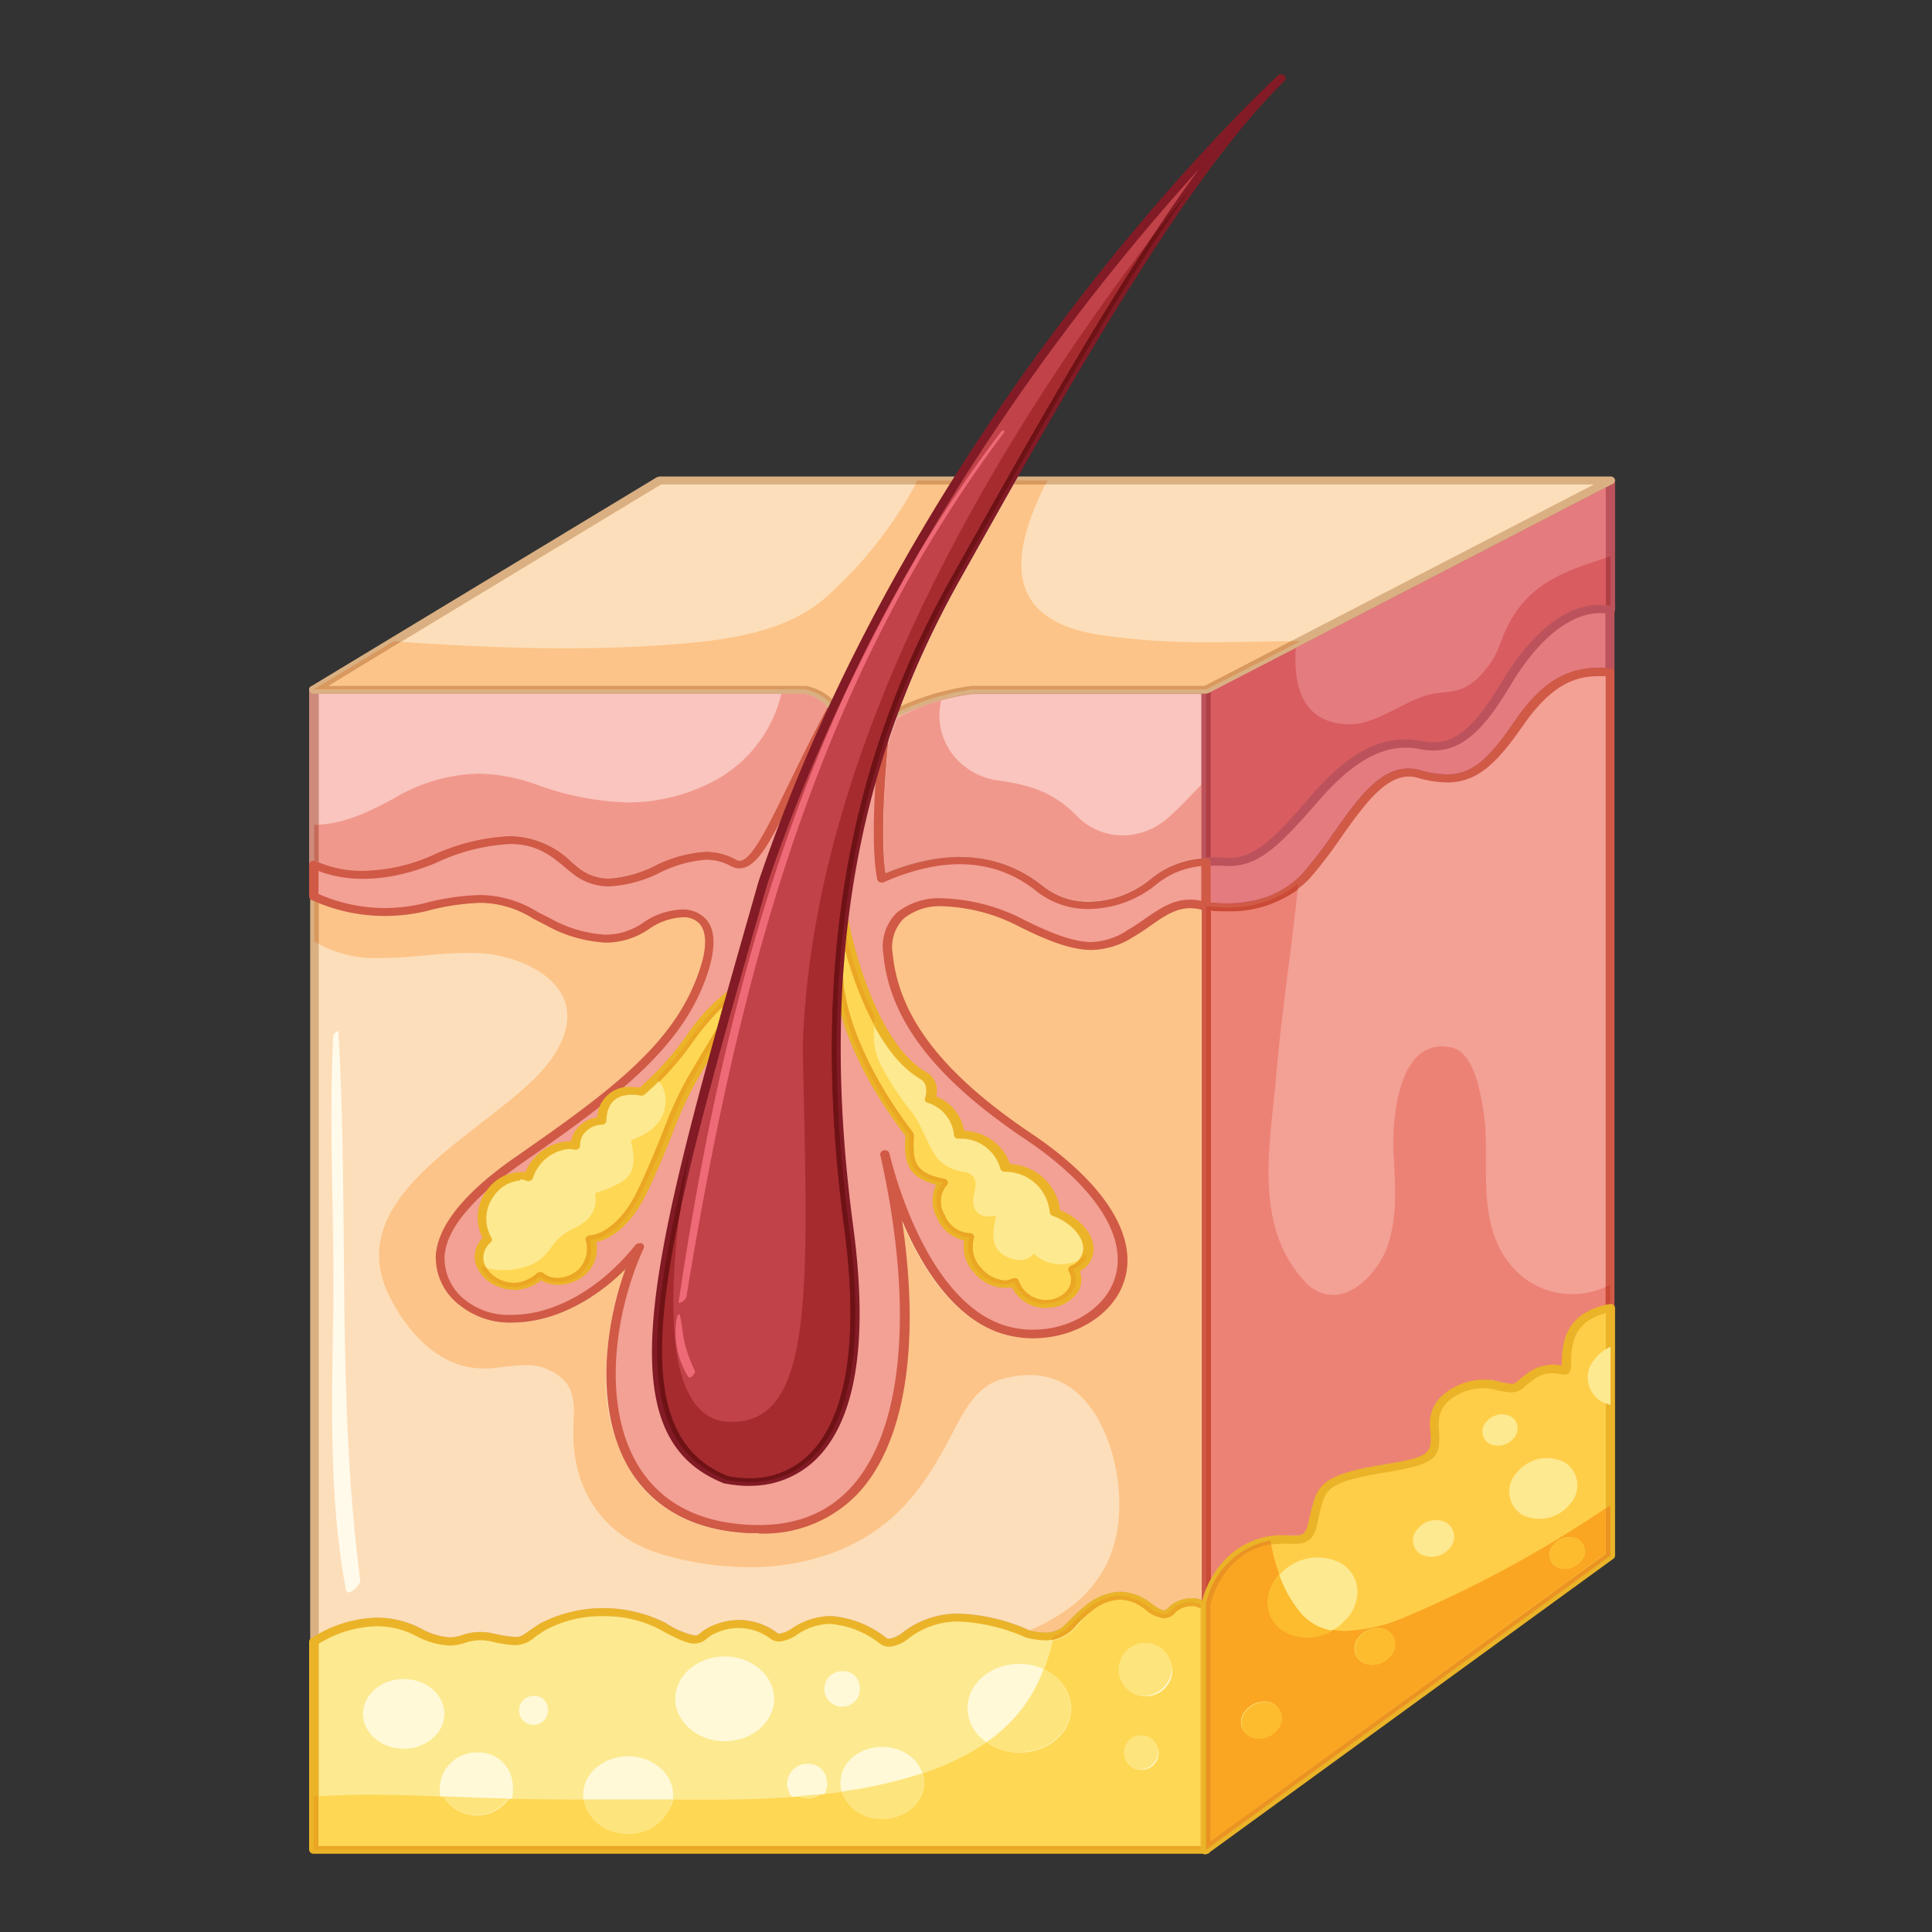 <svg id="Layer_1" data-name="Layer 1" xmlns="http://www.w3.org/2000/svg" xmlns:xlink="http://www.w3.org/1999/xlink" viewBox="0 0 200 200"><rect x="0" y="0" width="200" height="200" fill="#333333" stroke="none"/><defs><style>.cls-1{fill:none;}.cls-2{clip-path:url(#clip-path);}.cls-3{fill:#fddeba;}.cls-4{fill:#dab082;}.cls-5{fill:#fcc488;}.cls-6{fill:#d9995e;}.cls-7{fill:#f9c5be;}.cls-8{fill:#ce8b7b;}.cls-9{fill:#f1988c;}.cls-10{fill:#c76b5a;}.cls-11{fill:#e47b7f;}.cls-12{fill:#bc535c;}.cls-13{fill:#d85c60;}.cls-14{fill:#b03f44;}.cls-15{fill:#f3a095;}.cls-16{fill:#d05a46;}.cls-17{clip-path:url(#clip-path-2);}.cls-18{fill:#fde990;}.cls-19{fill:#ebb428;}.cls-20{fill:#fff9d8;}.cls-21{fill:#fed754;}.cls-22{fill:#eba623;}.cls-23{fill:#fee47c;}.cls-24{fill:#ec8275;}.cls-25{fill:#ca4a36;}.cls-26{fill:#ffce49;}.cls-27{fill:#faa622;}.cls-28{fill:#ea9323;}.cls-29{fill:#fcbc2e;}.cls-30{fill:#c14249;}.cls-31{fill:#821b25;}.cls-32{fill:#a62b2e;}.cls-33{fill:#6f1215;}.cls-34{fill:#ef6a77;}.cls-35{fill:#df5161;}.cls-36{fill:#fffaea;}.cls-37{fill:#fee0c8;}.cls-38{fill:#e1b495;}.cls-39{fill:#fcc59d;}.cls-40{fill:#e09e74;}.cls-41{fill:#fffaf1;}.cls-42{fill:#894b41;}.cls-43{fill:#6b312c;}.cls-44{fill:#dcf0fb;}.cls-45{fill:#fff;}.cls-46{fill:#bfe2f7;}</style><clipPath id="clip-path"><rect class="cls-1" x="32" y="6" width="137" height="188.17"/></clipPath><clipPath id="clip-path-2"><rect class="cls-1" x="32" y="-24.9" width="531.28" height="236.15"/></clipPath></defs><title>skin</title><g class="cls-2"><path class="cls-3" d="M43.31,168.93c2.74,1.34,3.69,1,4.75.7A5.05,5.05,0,0,1,51,169.5c3.5.75,2.85.38,5.25-1.13a13.73,13.73,0,0,1,12.48,0c4.38,2.44,3.28.94,5.47.19a6.08,6.08,0,0,1,5.91.75c.78.52,1.55-.1,2.66-.72,1.71-1,4.21-1.9,8.72,1.28,1,.54,1.77-.29,3.13-1.13,1.94-1.19,5.07-2.38,11.75.38,3.94.94,3.91-.75,6.35-2.63,2.65-2,4.48-1.49,6.26-.16s2,.61,2.6.1,2.25-1,3.2-.1c0-.11.06-.23.09-.34V93.84c-3.32-1.09-5.16,1.26-7.83,2.78-2.87,1.65-4.79,2.19-11.34-1.1s-14.38-3.15-13.74,3.29,5,12.48,14.86,19.06c18.38,12.61,5.76,22.62-3,19.74s-12.14-18.1-12.14-18.1c4.48,19.88,2.4,39.62-14.06,38.8s-16.3-18.37-11.34-29.2C60,136.93,51.65,138,48,134.87s-4.15-8,5.91-14.95S70.67,107.87,73,100c1.87-6.28-3-6.28-6.14-4.16s-6.24,1.53-10.19-.42S51.55,92.07,44,93.88A17.69,17.69,0,0,1,32.48,92.8v77.15c2-1.29,6.38-3.34,10.83-1"/><path class="cls-4" d="M85.88,167.27a10.43,10.43,0,0,1,5.88,2.29.75.75,0,0,0,.33.08,3.23,3.23,0,0,0,1.42-.71,9.31,9.31,0,0,1,5.74-1.9,19.4,19.4,0,0,1,7.29,1.72,8,8,0,0,0,1.71.23,3.2,3.2,0,0,0,2.56-1.37,14.57,14.57,0,0,1,1.56-1.42,5.94,5.94,0,0,1,3.6-1.45,5.39,5.39,0,0,1,3.29,1.28c.77.57,1.12.65,1.26.65s.23-.09.45-.3l.24-.23a3.6,3.6,0,0,1,2.16-.73,2.75,2.75,0,0,1,1,.17V94.14a4.51,4.51,0,0,0-1.17-.16c-1.5,0-2.7.83-4.08,1.8-.58.4-1.18.82-1.83,1.19A8.25,8.25,0,0,1,113,98.34c-1.87,0-4.13-.73-7.57-2.46a18.27,18.27,0,0,0-7.78-2.06,5.93,5.93,0,0,0-4.11,1.28,4.2,4.2,0,0,0-1.12,3.69c.65,6.59,5.32,12.55,14.67,18.77,7.68,5.27,11,10.94,9.1,15.55-1.3,3.19-5.1,5.42-9.24,5.42a10.79,10.79,0,0,1-3.36-.53c-5-1.64-8.28-7.11-10.21-11.67,1.93,13.05.3,23.21-4.7,28.4a13.48,13.48,0,0,1-10.14,4l-1,0c-5.15-.26-9-2.11-11.58-5.51-4.29-5.74-3.68-14.84-1.17-21.82-3.51,3.5-7.75,5.53-11.73,5.53h0a8.24,8.24,0,0,1-5.39-1.77A6.23,6.23,0,0,1,45.11,130c.19-3.11,3-6.6,8.48-10.38,10.27-7.13,16.67-12,19-19.75.75-2.53.31-3.71-.19-4.26a2.22,2.22,0,0,0-1.73-.65,6.56,6.56,0,0,0-3.45,1.19,7.88,7.88,0,0,1-4.49,1.43,14.21,14.21,0,0,1-6.24-1.82l-1.29-.65a10.41,10.41,0,0,0-5.43-1.64,24.62,24.62,0,0,0-5.57.84,18.6,18.6,0,0,1-4.36.52A18.16,18.16,0,0,1,33,93.47v75.69a12.66,12.66,0,0,1,6.06-1.7,9.77,9.77,0,0,1,4.54,1.12,7.19,7.19,0,0,0,3,.92,4.19,4.19,0,0,0,1.29-.24,5.86,5.86,0,0,1,1.84-.32,6.65,6.65,0,0,1,1.4.16,13,13,0,0,0,2.27.36c.51,0,.72-.14,1.4-.62.31-.22.68-.48,1.19-.8a14.25,14.25,0,0,1,13,0,8.41,8.41,0,0,0,3,1.27c.21,0,.33-.08.64-.32a4.59,4.59,0,0,1,1.42-.8,6.52,6.52,0,0,1,6.38.81.55.55,0,0,0,.33.11,3.35,3.35,0,0,0,1.31-.57,7.36,7.36,0,0,1,3.87-1.25m6.22,3.19a1.83,1.83,0,0,1-.9-.24,9.57,9.57,0,0,0-5.32-2.13,6.29,6.29,0,0,0-3.34,1.11,3.84,3.84,0,0,1-1.85.72,1.61,1.61,0,0,1-.91-.28,5.48,5.48,0,0,0-5.44-.69,3.55,3.55,0,0,0-1.14.65,2,2,0,0,1-1.29.53c-.71,0-1.65-.38-3.49-1.4a12.17,12.17,0,0,0-5.93-1.43,12.29,12.29,0,0,0-6,1.42c-.49.3-.84.56-1.14.77a3.09,3.09,0,0,1-2,.81,13.25,13.25,0,0,1-2.5-.39,4.89,4.89,0,0,0-2.68.14,5.17,5.17,0,0,1-1.61.29,8.18,8.18,0,0,1-3.49-1,8.65,8.65,0,0,0-4-1,12,12,0,0,0-6.26,2,.56.56,0,0,1-.5,0,.41.41,0,0,1-.26-.37V92.8a.41.41,0,0,1,.23-.35.56.56,0,0,1,.47,0A16.93,16.93,0,0,0,39.8,94a17.46,17.46,0,0,0,4.1-.49,25.41,25.41,0,0,1,5.83-.86,11.54,11.54,0,0,1,5.93,1.76l1.27.64a13.23,13.23,0,0,0,5.76,1.71,6.87,6.87,0,0,0,3.9-1.25,7.56,7.56,0,0,1,4-1.36,3.24,3.24,0,0,1,2.49,1c.92,1,1,2.69.36,5-2.37,8-9.18,13.16-19.29,20.18-5.22,3.63-8,6.92-8.13,9.79a5.5,5.5,0,0,0,2.26,4.55A7.11,7.11,0,0,0,53,136.11h0c4.39,0,9.16-2.7,12.77-7.22a.53.53,0,0,1,.62-.13.39.39,0,0,1,.22.51c-3.2,7-4.52,17.31.1,23.51,2.36,3.16,6,4.89,10.83,5.13l.95,0h0a12.5,12.5,0,0,0,9.4-3.71c5.58-5.8,6.78-18.73,3.21-34.59v0h0a.41.41,0,0,1,.38-.48.48.48,0,0,1,.56.32h0c.14.61,3.51,15,11.84,17.77a9.66,9.66,0,0,0,3,.47h0c3.74,0,7.16-2,8.33-4.87,1.74-4.27-1.46-9.61-8.79-14.64-9.58-6.36-14.36-12.51-15-19.34a4.92,4.92,0,0,1,1.38-4.31A6.94,6.94,0,0,1,97.64,93a19.34,19.34,0,0,1,8.27,2.17c3.23,1.63,5.42,2.35,7.08,2.35a7.17,7.17,0,0,0,3.75-1.24c.61-.35,1.2-.76,1.76-1.15,1.46-1,2.85-2,4.69-2a5.76,5.76,0,0,1,1.82.31.41.41,0,0,1,.31.38v72.24l0,.13-.05.19a.45.45,0,0,1-.35.32.53.53,0,0,1-.48-.13,1.4,1.4,0,0,0-1-.37,2.57,2.57,0,0,0-1.49.48l-.2.19a1.58,1.58,0,0,1-1.17.58,3.35,3.35,0,0,1-1.89-.85,4.45,4.45,0,0,0-2.67-1.08,5,5,0,0,0-3,1.24,13.61,13.61,0,0,0-1.46,1.34,4.16,4.16,0,0,1-3.29,1.66,8.91,8.91,0,0,1-2-.28,19,19,0,0,0-7-1.67,8.31,8.31,0,0,0-5.14,1.73,3.8,3.8,0,0,1-2,.88"/><path class="cls-5" d="M108.26,169a8,8,0,0,1-1.68-.22c5.48-2.37,9.34-6.2,9.29-13.19,0-4.94-2.46-13.25-9.3-13.25a10.37,10.37,0,0,0-3.05.49c-2.48.76-3.83,3.43-4.81,5.31-2.79,5.35-5.58,9.81-12.07,12.45a24.71,24.71,0,0,1-9.2,1.64A32.13,32.13,0,0,1,68.84,161c-6.8-1.91-9.67-7.27-9.48-13.08.09-2.72.38-4.92-2.85-6.24a5.58,5.58,0,0,0-2.12-.36c-1.27,0-2.6.26-3.75.34l-.62,0c-4.55,0-7.74-3.77-9.47-7-5.67-10.43,8.53-16.69,14.95-23.18,3.94-4,5-8.78-1-11.63a14,14,0,0,0-6.15-1.2c-1.47,0-3,.13-4.44.26s-3,.26-4.4.26A12.39,12.39,0,0,1,33,97.72V93.47a18.13,18.13,0,0,0,6.46,1.33h.39a18.6,18.6,0,0,0,4.36-.52,24.62,24.62,0,0,1,5.57-.84h0a10.43,10.43,0,0,1,5.4,1.64l1.22.62.06,0a14.21,14.21,0,0,0,6.24,1.82,7.88,7.88,0,0,0,4.49-1.43,6.56,6.56,0,0,1,3.45-1.19,2.22,2.22,0,0,1,1.73.65A2.7,2.7,0,0,1,73,97.49a8.41,8.41,0,0,1-.4,2.37c-2.3,7.73-8.7,12.62-19,19.75-5.44,3.78-8.29,7.27-8.48,10.38q0,.17,0,.33a6.34,6.34,0,0,0,2.54,4.84h0A8.25,8.25,0,0,0,53,136.93h0c4,0,8.22-2,11.73-5.53a33,33,0,0,0-2,10.88,18.16,18.16,0,0,0,3.14,10.94c2.54,3.4,6.43,5.25,11.58,5.51h0l1,0h0a13.48,13.48,0,0,0,10.14-4c2.79-2.9,4.54-7.35,5.2-13v-.06a56.93,56.93,0,0,0-.2-13.18q-.13-1.07-.29-2.18c1.68,4,4.37,8.61,8.33,10.83h0a10.51,10.51,0,0,0,1.87.83,10.79,10.79,0,0,0,3.36.53c4.14,0,7.93-2.23,9.24-5.42a6.94,6.94,0,0,0,.52-2.64c0-4-3.35-8.61-9.62-12.91-9.36-6.22-14-12.18-14.67-18.77,0-.24,0-.47,0-.69a3.91,3.91,0,0,1,1.16-3,5.93,5.93,0,0,1,4.11-1.28,18.27,18.27,0,0,1,7.78,2.06c3.43,1.73,5.7,2.46,7.57,2.46A8.25,8.25,0,0,0,117.28,97c.65-.37,1.25-.79,1.83-1.19,1.39-1,2.58-1.8,4.08-1.8h0a4.41,4.41,0,0,1,1,.12l.16,0v71.45l-.36-.11h0a2.88,2.88,0,0,0-.55-.06h-.07a3.6,3.6,0,0,0-2.16.73l-.24.23c-.22.22-.32.3-.45.3s-.49-.08-1.26-.65a5.39,5.39,0,0,0-3.29-1.28,5.94,5.94,0,0,0-3.6,1.45,14.57,14.57,0,0,0-1.56,1.42,3.2,3.2,0,0,1-2.56,1.37"/><path class="cls-6" d="M108.26,169a7.92,7.92,0,0,1-1.68-.22h0a8,8,0,0,0,1.68.22,3.2,3.2,0,0,0,2.56-1.37,14.57,14.57,0,0,1,1.56-1.42,5.94,5.94,0,0,1,3.6-1.45,5.39,5.39,0,0,1,3.29,1.28c.77.57,1.12.65,1.26.65s.23-.09.45-.3l.24-.23a3.6,3.6,0,0,1,2.16-.73h0a3.6,3.6,0,0,0-2.16.73l-.24.23c-.22.22-.32.3-.45.3s-.49-.08-1.26-.65a5.39,5.39,0,0,0-3.29-1.28,5.94,5.94,0,0,0-3.6,1.45,14.44,14.44,0,0,0-1.55,1.42c-.84.86-1.35,1.37-2.56,1.37m16.1-3.39a2.39,2.39,0,0,0-.36-.11l.36.11V94.14h0v71.45m-.36-.11h0m-.56-.07h0m0,0h0m0,0h0m-44.87-6.66-1,0,1,0m15.34-17v0m0-.06a57,57,0,0,0-.2-13.18,56.93,56.93,0,0,1,.2,13.18m7.84-4.52h0m0,0c-4-2.23-6.65-6.88-8.33-10.83h0c1.68,4,4.37,8.61,8.33,10.84M53,136.93h0a8.25,8.25,0,0,1-5.37-1.75A8.26,8.26,0,0,0,53,136.93m63.66-6.47c0-4-3.35-8.61-9.62-12.91-9.36-6.22-14-12.18-14.67-18.77,0-.24,0-.47,0-.69,0,.22,0,.45,0,.69.65,6.59,5.32,12.55,14.67,18.77,6.27,4.3,9.63,8.87,9.62,12.91m-71.6-.14q0-.16,0-.33c.19-3.11,3-6.6,8.48-10.38,10.27-7.13,16.67-12,19-19.75a8.41,8.41,0,0,0,.4-2.37,8.41,8.41,0,0,1-.4,2.37c-2.3,7.73-8.7,12.62-19,19.75-5.44,3.78-8.29,7.27-8.48,10.38q0,.17,0,.33M33,97.72l-.48-.31V93.26a18.11,18.11,0,0,0,6.93,1.53A18.13,18.13,0,0,1,33,93.47v4.25m23.43-2-1.22-.62a10.43,10.43,0,0,0-5.4-1.64,10.42,10.42,0,0,1,5.4,1.64l1.22.62M39.8,94.8h0m0,0h0m0,0h0m0,0h0m0,0h0m0,0h0m-.12,0h0m0,0h0m84.75-.7a4.41,4.41,0,0,0-1-.12,4.41,4.41,0,0,1,1,.12m-1-.12h0m0,0h0"/><path class="cls-7" d="M91.28,91c6.55-2.88,12-2.47,16.3,1s9.75,1.1,11.67-.55a9.15,9.15,0,0,1,5.59-2.21V71.4H100.63a24.83,24.83,0,0,0-7.55,2.3,9.86,9.86,0,0,1-1.37.6C91.21,78.83,90.5,87,91.28,91"/><path class="cls-8" d="M99.38,88.68a13.41,13.41,0,0,1,8.53,3,7.51,7.51,0,0,0,4.79,1.66,10.35,10.35,0,0,0,6.21-2.19,9.56,9.56,0,0,1,5.46-2.3v-17H100.63A24.86,24.86,0,0,0,93.33,74a10.18,10.18,0,0,1-1.18.53c-.47,4.36-1.1,11.8-.5,15.81a20.38,20.38,0,0,1,7.72-1.7m13.32,5.46a8.54,8.54,0,0,1-5.44-1.88c-4.21-3.35-9.51-3.64-15.75-.9a.54.54,0,0,1-.43,0,.42.42,0,0,1-.26-.3c-.79-4-.08-12.25.42-16.82a.42.42,0,0,1,.3-.34,9.5,9.5,0,0,0,1.3-.57A25.78,25.78,0,0,1,100.55,71h24.29a.45.45,0,0,1,.48.41V89.2a.45.45,0,0,1-.44.41,8.64,8.64,0,0,0-5.29,2.09,11.3,11.3,0,0,1-6.89,2.44"/><path class="cls-9" d="M112.69,93.32a7.51,7.51,0,0,1-4.79-1.66h0q-.44-.35-.89-.65a13.35,13.35,0,0,0-7.64-2.33,20.34,20.34,0,0,0-7.67,1.68l0,0h0c-.51-3.35-.15-9.1.26-13.44q.44-1.33.92-2.65l.09,0,.4-.2h0a20.4,20.4,0,0,1,4.06-1.55,6.62,6.62,0,0,0,1.77,6.24,7.17,7.17,0,0,0,4.35,2.06c3.5.54,5.64,1.33,7.93,3.66a6.62,6.62,0,0,0,4.75,2,7.11,7.11,0,0,0,4.67-1.81c1.28-1.1,2.35-2.32,3.51-3.49v7.64a9.56,9.56,0,0,0-5.46,2.3,10.35,10.35,0,0,1-6.21,2.19"/><path class="cls-10" d="M112.69,93.32a7.51,7.51,0,0,1-4.79-1.66h0a7.51,7.51,0,0,0,4.79,1.66,10.35,10.35,0,0,0,6.21-2.19,9.56,9.56,0,0,1,5.46-2.3V81.19h0v7.64a9.54,9.54,0,0,0-5.46,2.3,10.35,10.35,0,0,1-6.21,2.19M107,91a13.34,13.34,0,0,0-7.65-2.32,20.23,20.23,0,0,0-7.66,1.67,20.34,20.34,0,0,1,7.67-1.68A13.35,13.35,0,0,1,107,91M92.93,74.25l.4-.2-.4.2"/><path class="cls-7" d="M44.94,88.95c9.43-4,11.82-1.1,14.54,1.1s5.59,1.23,8.47,0,5.27-2.19,8-.68c2.56,1.42,4.84-6.16,10.29-16.2-.12-.12-.24-.25-.35-.39a5,5,0,0,0-2.58-1.37H32.48V89.5c2.17,1,6.34,2,12.46-.56"/><path class="cls-8" d="M52.77,86.55a9.28,9.28,0,0,1,6.48,2.73l.56.46a5,5,0,0,0,3.28,1.2,12.42,12.42,0,0,0,4.64-1.27,13.72,13.72,0,0,1,5.32-1.5A6.34,6.34,0,0,1,76.2,89a.75.75,0,0,0,.36.11c1.25,0,3-3.67,5.08-7.92,1.15-2.37,2.45-5.05,4-8L85.5,73a4.37,4.37,0,0,0-2.26-1.2H33V89.25a11.64,11.64,0,0,0,4.65.92,18.5,18.5,0,0,0,7.12-1.59,21.34,21.34,0,0,1,8-2m10.32,5.21a6.06,6.06,0,0,1-3.94-1.42l-.57-.47c-1.54-1.28-3-2.5-5.81-2.5a20.41,20.41,0,0,0-7.61,1.94A19.52,19.52,0,0,1,37.61,91a12.61,12.61,0,0,1-5.36-1.13A.41.41,0,0,1,32,89.5V71.4a.45.45,0,0,1,.48-.41H83.31l.14,0a5.4,5.4,0,0,1,2.83,1.53l.32.36a.37.37,0,0,1,.07.44c-1.64,3-3,5.76-4.14,8.18-2.63,5.43-4.08,8.43-6,8.43a1.78,1.78,0,0,1-.88-.24A5.29,5.29,0,0,0,73.06,89a12.89,12.89,0,0,0-4.89,1.41,13.36,13.36,0,0,1-5.07,1.35"/><path class="cls-9" d="M63.09,90.94a5,5,0,0,1-3.28-1.2h0l-.4-.32-.16-.14-.82-.67a8.59,8.59,0,0,0-5-2h-.61a21.34,21.34,0,0,0-8,2,18.5,18.5,0,0,1-7.12,1.59h-.22a11.81,11.81,0,0,1-4-.73L33,89.25V85.37c2.86-.15,5.42-1.45,7.82-2.74a17.93,17.93,0,0,1,8.66-2.54,18.54,18.54,0,0,1,6,1.11A29.77,29.77,0,0,0,65,83.07a18.91,18.91,0,0,0,8.29-1.91,13.86,13.86,0,0,0,7.6-9.35h2.35A4.37,4.37,0,0,1,85.5,73l.18.21q-.89,1.65-1.67,3.19c-.87,1.71-1.64,3.31-2.36,4.79-2.05,4.24-3.82,7.9-5.07,7.92h0A.75.75,0,0,1,76.2,89a6.34,6.34,0,0,0-3.14-.84,13.72,13.72,0,0,0-5.32,1.5l-.17.07a12,12,0,0,1-4.48,1.19"/><path class="cls-10" d="M63.09,90.94a5,5,0,0,1-3.28-1.2h0a5,5,0,0,0,3.28,1.2h0m-25.51-.77h0m0,0h0m0,0h0m0,0h0m0,0h0m0,0h0m0,0h0m0,0h0m0,0a11.77,11.77,0,0,1-4-.73,11.81,11.81,0,0,0,4,.73m22-.75-.16-.13-.82-.67.82.67.16.14M33,89.25l-.25-.11a.56.56,0,0,0-.23-.05v-3.7H33v3.88m20.43-2.68h0m-.12,0h0M84,76.41q.78-1.54,1.67-3.19h0q-.89,1.65-1.67,3.19"/><path class="cls-11" d="M126.76,89.22c3.2.27,5.27-1.78,9.43-6.58s7.51-6.17,11-5.48S153,75.79,156,70.71c2.72-4.54,6.6-8.3,10.71-7.56V49.74L124.84,71.4V89.2a13.26,13.26,0,0,1,1.92,0"/><path class="cls-12" d="M125.68,88.76c.36,0,.74,0,1.12,0,2.91.26,4.88-1.66,9-6.42s7.57-6.41,11.52-5.64a5.81,5.81,0,0,0,1.15.12c2.41,0,4.33-1.72,7.11-6.35,1.76-2.94,5.42-7.88,10.08-7.88l.57,0V50.47L125.32,71.63V88.77h.36m1.63.89-.6,0a12.86,12.86,0,0,0-1.83,0,.55.55,0,0,1-.36-.11.39.39,0,0,1-.15-.3V71.4a.39.39,0,0,1,.23-.35l41.87-21.66a.55.55,0,0,1,.48,0,.41.41,0,0,1,.24.36V63.15a.4.4,0,0,1-.18.32.55.55,0,0,1-.4.08c-3.32-.6-7.06,2.13-10.18,7.34-2.85,4.76-5.33,7.43-9.32,6.66a8.1,8.1,0,0,0-1.56-.16c-2.88,0-5.74,1.74-9,5.49-4.08,4.7-6.18,6.77-9.26,6.77"/><path class="cls-13" d="M127.31,88.83l-.47,0h0c-.38,0-.76,0-1.12,0h-.36V71.63l8.77-4.54c-.2,3.61.44,7.7,5.4,7.9h.17c2.5,0,5.3-2.05,7.44-2.84s3.45-.09,5.32-1.5a9.07,9.07,0,0,0,2.94-4.3c1.71-4.46,4.34-6.44,9.22-8.06l1.65-.56v4.93h-.57c-4.67,0-8.32,4.94-10.08,7.88-2.77,4.62-4.7,6.35-7.11,6.35a5.81,5.81,0,0,1-1.15-.12,9.25,9.25,0,0,0-1.77-.18c-3.26,0-6.31,1.85-9.75,5.82-3.88,4.48-5.85,6.44-8.49,6.44"/><path class="cls-14" d="M127.31,88.83h0c2.65,0,4.62-2,8.49-6.44,3.44-4,6.49-5.82,9.75-5.82a9.25,9.25,0,0,1,1.77.18,5.81,5.81,0,0,0,1.15.12c2.41,0,4.33-1.72,7.11-6.35,1.76-2.94,5.42-7.88,10.08-7.88h0c-4.67,0-8.32,4.94-10.08,7.88-2.77,4.62-4.7,6.35-7.11,6.35a5.81,5.81,0,0,1-1.15-.12,9.25,9.25,0,0,0-1.77-.18c-3.26,0-6.31,1.85-9.75,5.82-3.88,4.48-5.85,6.44-8.49,6.44m-.47,0h0c-.38,0-.75,0-1.11,0h0c.36,0,.74,0,1.12,0h0m-2,0v-17l.25-.06.23-.12V88.77l-.48,0m41.87-26.06a5.79,5.79,0,0,0-.63-.08h.15V57.74l.48-.16v5.16"/><path class="cls-11" d="M156,70.71c-3,5.07-5.27,7.13-8.79,6.44s-6.87.68-11,5.48-6.23,6.85-9.43,6.58a13.26,13.26,0,0,0-1.92,0v4.59c2,.26,7,.55,10.3-3,4.13-4.51,7.06-11.92,11.72-10.63s6.76,0,10.36-5.22c3.23-4.67,6-5.62,9.48-5.31V63.15c-4.11-.74-8,3-10.71,7.56"/><path class="cls-12" d="M125.32,93.43c2,.21,6.52.26,9.45-2.94a44.2,44.2,0,0,0,3.35-4.37c2.39-3.38,4.64-6.57,7.68-6.57a4.42,4.42,0,0,1,1.21.17,10.49,10.49,0,0,0,2.77.44c2.46,0,4.17-1.33,7-5.48s5.61-5.74,9.41-5.55V63.5c-3.23-.35-6.8,2.38-9.8,7.4-2.85,4.76-5.33,7.44-9.32,6.66a8.1,8.1,0,0,0-1.56-.16c-2.88,0-5.74,1.74-9,5.49-4.33,5-6.46,7-9.86,6.74a12.8,12.8,0,0,0-1.39,0v3.84m1.64.91a15.91,15.91,0,0,1-2.2-.15.43.43,0,0,1-.4-.4V89.2a.44.44,0,0,1,.44-.41,13.29,13.29,0,0,1,2,0c2.91.26,4.88-1.66,9-6.42s7.57-6.41,11.52-5.64a5.81,5.81,0,0,0,1.15.12c2.41,0,4.33-1.72,7.11-6.35,1.76-2.94,5.42-7.88,10.08-7.88a6,6,0,0,1,1.14.11.43.43,0,0,1,.39.4v6.43a.39.39,0,0,1-.16.31.51.51,0,0,1-.37.1c-.37,0-.74-.05-1.09-.05-3.09,0-5.38,1.5-7.92,5.16C155,78.93,153,81,149.78,81a11.53,11.53,0,0,1-3.06-.49c-2.89-.8-5.27,2.49-7.77,6A45.38,45.38,0,0,1,135.52,91,11.38,11.38,0,0,1,127,94.34"/><path class="cls-15" d="M119.25,91.41c-1.92,1.65-7.35,4-11.67.55s-9.75-3.84-16.3-1c-.79-4-.07-12.18.42-16.71a4.84,4.84,0,0,1-5.47-1.13c-5.46,10-7.74,17.62-10.29,16.2-2.72-1.51-5.11-.55-8,.68s-5.75,2.19-8.47,0S54.37,85,44.94,88.95c-6.13,2.58-10.29,1.58-12.46.56v3.3A17.69,17.69,0,0,0,44,93.88c7.52-1.81,8.7-.45,12.66,1.5s7,2.54,10.19.42,8-2.12,6.14,4.16c-2.35,7.9-9.07,13-19.13,20S44.31,131.72,48,134.87s12,2.06,18.22-5.76c-5,10.83-5.11,28.38,11.34,29.2s18.54-18.92,14.06-38.8c0,0,3.36,15.22,12.14,18.1s21.41-7.13,3-19.74c-9.91-6.58-14.22-12.61-14.86-19.06s7.19-6.58,13.74-3.29,8.47,2.74,11.34,1.1c2.67-1.53,4.52-3.87,7.83-2.78V89.2a9.15,9.15,0,0,0-5.59,2.21"/><path class="cls-16" d="M66.2,128.7l.22,0a.39.39,0,0,1,.22.51c-3.2,7-4.52,17.31.1,23.51,2.36,3.16,6,4.89,10.83,5.13,4.33.22,7.79-1,10.35-3.69,5.58-5.8,6.78-18.73,3.21-34.59a.43.43,0,0,1,.38-.49.47.47,0,0,1,.56.31c.15.64,3.51,15.06,11.84,17.79a9.67,9.67,0,0,0,3,.47c3.74,0,7.16-2,8.33-4.87,1.75-4.27-1.46-9.61-8.79-14.64-9.58-6.36-14.36-12.51-15-19.34a4.92,4.92,0,0,1,1.38-4.31A6.94,6.94,0,0,1,97.64,93a19.34,19.34,0,0,1,8.27,2.17c3.23,1.63,5.42,2.35,7.08,2.35a7.17,7.17,0,0,0,3.75-1.24c.61-.35,1.2-.76,1.76-1.15,1.46-1,2.85-2,4.69-2a5.38,5.38,0,0,1,1.17.13V89.66a8.55,8.55,0,0,0-4.78,2,11.3,11.3,0,0,1-6.89,2.44,8.54,8.54,0,0,1-5.44-1.88c-4.21-3.35-9.51-3.64-15.75-.9a.54.54,0,0,1-.43,0,.42.42,0,0,1-.26-.3c-.76-3.82-.14-11.52.35-16.18a5.23,5.23,0,0,1-4.79-1c-1.5,2.79-2.74,5.35-3.84,7.62-2.63,5.43-4.08,8.43-6,8.43a1.78,1.78,0,0,1-.88-.24A5.29,5.29,0,0,0,73.06,89a12.89,12.89,0,0,0-4.89,1.41,13.36,13.36,0,0,1-5.07,1.35,6.06,6.06,0,0,1-3.94-1.42l-.57-.47c-1.54-1.28-3-2.5-5.81-2.5a20.41,20.41,0,0,0-7.61,1.94c-4.48,1.89-8.78,2.17-12.2.85v2.38A17,17,0,0,0,39.8,94a17.41,17.41,0,0,0,4.1-.49,25.41,25.41,0,0,1,5.83-.86,11.54,11.54,0,0,1,5.93,1.76l1.27.64a13.23,13.23,0,0,0,5.76,1.71,6.87,6.87,0,0,0,3.9-1.25,7.56,7.56,0,0,1,4-1.36,3.24,3.24,0,0,1,2.49,1c.92,1,1,2.69.36,5-2.37,8-9.18,13.16-19.29,20.18-5.22,3.63-8,6.92-8.13,9.79a5.5,5.5,0,0,0,2.26,4.55A7.2,7.2,0,0,0,53,136.11c4.39,0,9.16-2.7,12.77-7.22a.5.5,0,0,1,.4-.18m12.32,30-1,0c-5.15-.26-9-2.11-11.58-5.51-4.29-5.74-3.68-14.84-1.17-21.82-3.51,3.5-7.75,5.53-11.73,5.53a8.25,8.25,0,0,1-5.39-1.77A6.23,6.23,0,0,1,45.11,130c.19-3.11,3-6.6,8.48-10.38,10.27-7.13,16.67-12,19-19.75.75-2.53.31-3.71-.19-4.26a2.22,2.22,0,0,0-1.73-.65,6.56,6.56,0,0,0-3.45,1.19,7.88,7.88,0,0,1-4.49,1.43,14.21,14.21,0,0,1-6.24-1.82l-1.29-.66a10.41,10.41,0,0,0-5.43-1.64,24.62,24.62,0,0,0-5.57.84,18.6,18.6,0,0,1-4.36.52,18.11,18.11,0,0,1-7.55-1.64A.41.41,0,0,1,32,92.8V89.5a.4.4,0,0,1,.23-.35.55.55,0,0,1,.48,0,11.47,11.47,0,0,0,4.9,1,18.5,18.5,0,0,0,7.12-1.59,21.34,21.34,0,0,1,8-2,9.28,9.28,0,0,1,6.48,2.73l.56.46a5,5,0,0,0,3.28,1.2,12.42,12.42,0,0,0,4.64-1.27,13.72,13.72,0,0,1,5.32-1.5A6.34,6.34,0,0,1,76.2,89a.75.75,0,0,0,.36.11c1.25,0,3-3.67,5.08-7.92C82.82,78.77,84.16,76,85.8,73a.47.47,0,0,1,.37-.23.52.52,0,0,1,.43.15,4.36,4.36,0,0,0,4.92,1A.54.54,0,0,1,92,74a.39.39,0,0,1,.19.37c-.47,4.32-1.14,12-.52,16.05,6.37-2.63,11.88-2.19,16.25,1.28a7.51,7.51,0,0,0,4.79,1.66,10.35,10.35,0,0,0,6.21-2.19,9.63,9.63,0,0,1,5.9-2.33.5.5,0,0,1,.36.11.38.38,0,0,1,.15.3v4.59a.43.43,0,0,1-.21.36.56.56,0,0,1-.44.07,4.62,4.62,0,0,0-1.48-.25c-1.5,0-2.7.83-4.08,1.8-.58.4-1.18.82-1.83,1.19A8.25,8.25,0,0,1,113,98.34c-1.87,0-4.13-.73-7.57-2.46a18.27,18.27,0,0,0-7.78-2.06,5.93,5.93,0,0,0-4.11,1.28,4.2,4.2,0,0,0-1.12,3.69c.65,6.59,5.32,12.55,14.67,18.77,7.68,5.27,11,10.94,9.1,15.56-1.3,3.19-5.1,5.42-9.24,5.42a10.79,10.79,0,0,1-3.36-.53c-5-1.64-8.28-7.12-10.21-11.67,1.93,13.06.3,23.21-4.7,28.41a13.48,13.48,0,0,1-10.14,4"/><g class="cls-17"><path class="cls-3" d="M166.71,49.74H68.27L32.48,71.4H83.31a5,5,0,0,1,2.58,1.37c1.68,2.06,4.07,2.57,7.19.93a24.83,24.83,0,0,1,7.55-2.3h24.21l41.87-21.66"/><path class="cls-4" d="M34,71H83.31l.14,0a5.4,5.4,0,0,1,2.83,1.53c1.62,2,3.83,2.24,6.55.81A25.78,25.78,0,0,1,100.55,71h24.15L165,50.15H68.43L34,71m55.66,4.1A5.21,5.21,0,0,1,85.5,73a4.37,4.37,0,0,0-2.26-1.2H32.48a.48.48,0,0,1-.46-.29.37.37,0,0,1,.18-.46L68,49.4l.28-.07h98.43a.47.47,0,0,1,.46.3.39.39,0,0,1-.22.46L125.09,71.75l-.25.06H100.63A24.86,24.86,0,0,0,93.33,74a8,8,0,0,1-3.68,1"/></g><path class="cls-5" d="M93.27,73.12a96.86,96.86,0,0,1,6.11-13.06c1.85-3.3,3.71-6.62,5.58-9.91h3.24c-3.15,6.41-5,13.85,5.48,15.55a74,74,0,0,0,11.79.78c2.74,0,5.47-.07,8.17-.11L124.71,71H100.55a26.44,26.44,0,0,0-7.28,2.13m-7.11-.73A5.72,5.72,0,0,0,83.45,71l-.14,0H34l7.53-4.56c5.65.4,11.29.67,17,.67,3.46,0,6.92-.1,10.39-.35,5.58-.39,12.08-1.13,16.29-4.68a43.32,43.32,0,0,0,9.56-11.93h3.59A210.69,210.69,0,0,0,86.16,72.39"/><path class="cls-6" d="M93,73.71l.22-.59A26.44,26.44,0,0,1,100.55,71h24.15l8.94-4.63h1l-9.76,5H100.63a24.83,24.83,0,0,0-7.55,2.3l0,0m-7.1-.87-.06-.07a5,5,0,0,0-2.58-1.37H32.48l8.3-5,.75.05L34,71H83.31l.14,0a5.72,5.72,0,0,1,2.7,1.39l-.21.45M108.2,50.15H105l.23-.41h3.21l-.2.41m-9.89,0H94.72l.23-.41h3.62l-.26.41"/><path class="cls-18" d="M124.75,166.33c-.95-.91-2.6-.41-3.2.1s-.83,1.22-2.6-.1-3.61-1.88-6.26.16c-2.44,1.88-2.41,3.57-6.35,2.63-6.68-2.75-9.81-1.57-11.75-.38-1.37.84-2.14,1.67-3.13,1.13-4.51-3.19-7-2.24-8.72-1.28-1.11.62-1.89,1.24-2.66.72a6.08,6.08,0,0,0-5.91-.75c-2.19.75-1.09,2.25-5.47-.19a13.73,13.73,0,0,0-12.48,0c-2.41,1.5-1.75,1.88-5.25,1.13a5.05,5.05,0,0,0-2.91.13c-1.06.32-2,.64-4.75-.7-4.45-2.32-8.79-.28-10.83,1v21.54h92.36V166c0,.11-.07.23-.09.34"/><path class="cls-19" d="M33,191.08h91.4v-24.5a1.42,1.42,0,0,0-1-.34,2.57,2.57,0,0,0-1.49.48l-.2.19a1.58,1.58,0,0,1-1.17.58,3.34,3.34,0,0,1-1.89-.85,4.45,4.45,0,0,0-2.67-1.08,5,5,0,0,0-3,1.24,13.82,13.82,0,0,0-1.46,1.34,4.16,4.16,0,0,1-3.29,1.67,8.91,8.91,0,0,1-2-.28,19,19,0,0,0-7-1.67,8.31,8.31,0,0,0-5.14,1.73,3.8,3.8,0,0,1-2,.88,1.83,1.83,0,0,1-.9-.24,9.57,9.57,0,0,0-5.32-2.13,6.29,6.29,0,0,0-3.34,1.11,3.84,3.84,0,0,1-1.85.72,1.61,1.61,0,0,1-.91-.28,5.48,5.48,0,0,0-5.44-.69,3.55,3.55,0,0,0-1.14.65,2,2,0,0,1-1.29.53c-.71,0-1.65-.38-3.49-1.4a12.17,12.17,0,0,0-5.93-1.43,12.29,12.29,0,0,0-6,1.42c-.49.3-.84.56-1.14.77a3.1,3.1,0,0,1-2,.81,13.27,13.27,0,0,1-2.5-.39,4.89,4.89,0,0,0-2.68.14,5.17,5.17,0,0,1-1.61.29,8.18,8.18,0,0,1-3.49-1,8.65,8.65,0,0,0-4-1A11.9,11.9,0,0,0,33,170.16v20.92m91.88.82H32.48a.45.45,0,0,1-.48-.41V169.95a.39.39,0,0,1,.19-.33A13,13,0,0,1,39,167.47a9.77,9.77,0,0,1,4.54,1.12,7.19,7.19,0,0,0,3,.92,4.19,4.19,0,0,0,1.29-.24,5.86,5.86,0,0,1,1.84-.32,6.65,6.65,0,0,1,1.4.16,13,13,0,0,0,2.27.36c.51,0,.72-.14,1.4-.62.31-.22.68-.48,1.19-.8a14.25,14.25,0,0,1,13,0,8.41,8.41,0,0,0,3,1.27c.21,0,.33-.08.64-.32a4.59,4.59,0,0,1,1.42-.8,6.52,6.52,0,0,1,6.38.81.55.55,0,0,0,.33.11,3.31,3.31,0,0,0,1.31-.57,7.38,7.38,0,0,1,3.88-1.25,10.43,10.43,0,0,1,5.88,2.29.75.75,0,0,0,.33.08,3.23,3.23,0,0,0,1.42-.71,9.32,9.32,0,0,1,5.74-1.9,19.4,19.4,0,0,1,7.29,1.72,7.92,7.92,0,0,0,1.71.23c1.21,0,1.72-.52,2.56-1.37a14.44,14.44,0,0,1,1.55-1.42,5.94,5.94,0,0,1,3.6-1.45,5.39,5.39,0,0,1,3.29,1.28c.77.57,1.12.65,1.26.65s.23-.09.45-.3l.24-.23a3.6,3.6,0,0,1,2.16-.73,2.65,2.65,0,0,1,1.17.25.54.54,0,0,1,.35-.08.44.44,0,0,1,.42.41v25.5a.45.45,0,0,1-.48.41"/><path class="cls-20" d="M110.85,176.83c0,2.53-2.39,4.59-5.34,4.59s-5.35-2.05-5.35-4.59,2.39-4.59,5.35-4.59,5.34,2.05,5.34,4.59"/><path class="cls-20" d="M89,174.59A1.84,1.84,0,1,1,87.2,173,1.7,1.7,0,0,1,89,174.59Z"/><path class="cls-20" d="M80.14,175.86c0,2.42-2.29,4.39-5.12,4.39s-5.12-2-5.12-4.39,2.29-4.39,5.12-4.39,5.12,2,5.12,4.39Z"/><path class="cls-20" d="M85.6,184.35a2.07,2.07,0,1,1-2.05-1.76,1.92,1.92,0,0,1,2.05,1.76"/><path class="cls-20" d="M95.61,184.54c0,2-1.93,3.71-4.32,3.71S87,186.59,87,184.54s1.93-3.71,4.32-3.71,4.32,1.66,4.32,3.71"/><path class="cls-20" d="M69.68,185.81c0,2.21-2.09,4-4.66,4s-4.66-1.79-4.66-4,2.09-4,4.66-4,4.66,1.79,4.66,4"/><path class="cls-20" d="M56.71,176.83a1.5,1.5,0,1,1-1.48-1.27,1.38,1.38,0,0,1,1.48,1.27Z"/><path class="cls-20" d="M53.07,184.64a3.8,3.8,0,1,1-3.75-3.22,3.52,3.52,0,0,1,3.75,3.22"/><path class="cls-20" d="M46,177.42c0,2-1.89,3.61-4.21,3.61s-4.21-1.62-4.21-3.61,1.88-3.61,4.21-3.61S46,175.42,46,177.42Z"/><path class="cls-20" d="M121.32,172.83a3.22,3.22,0,1,1-3.19-2.73,3,3,0,0,1,3.19,2.73"/><path class="cls-20" d="M120,181.42a2.07,2.07,0,1,1-2-1.76,1.92,1.92,0,0,1,2,1.76"/><path class="cls-21" d="M124.36,191.08H33v-5.17l.69,0c1.52-.08,3-.12,4.55-.12,2.57,0,5.13.09,7.69.2a3.82,3.82,0,0,0,3.43,1.91,3.88,3.88,0,0,0,3.3-1.68h.66q3.55.06,7.11.08a4.8,4.8,0,0,0,9.26,0l4.28,0c2.8,0,5.76-.09,8.75-.33a2.32,2.32,0,0,0,.88.17,2.27,2.27,0,0,0,1.24-.36c.77-.08,1.54-.17,2.31-.28a4.26,4.26,0,0,0,4.19,2.79c2.39,0,4.32-1.66,4.32-3.71a3.22,3.22,0,0,0-.15-1,27.17,27.17,0,0,0,6.63-3.21,5.88,5.88,0,0,0,3.42,1.06c3,0,5.34-2.05,5.34-4.59a4.55,4.55,0,0,0-2.82-4,21.63,21.63,0,0,0,.9-3,4.44,4.44,0,0,0,2.62-1.62A13.82,13.82,0,0,1,113,166.8a5,5,0,0,1,3-1.24,4.45,4.45,0,0,1,2.67,1.08,3.36,3.36,0,0,0,1.88.85h0a1.58,1.58,0,0,0,1.17-.58l.2-.19a2.57,2.57,0,0,1,1.49-.48,1.42,1.42,0,0,1,1,.34v24.5m-6.46-11.41a1.78,1.78,0,1,0,2,1.76,1.92,1.92,0,0,0-2-1.76m.23-9.56a2.76,2.76,0,1,0,3.19,2.73,3,3,0,0,0-3.19-2.73"/><path class="cls-22" d="M124.36,191.49H32.48v-5.55l.48,0v5.17h91.4v-24.5a1.42,1.42,0,0,0-1-.34,2.57,2.57,0,0,0-1.49.48l-.2.19a1.58,1.58,0,0,1-1.17.58h0a3.36,3.36,0,0,1-1.88-.85,4.45,4.45,0,0,0-2.67-1.08,5,5,0,0,0-3,1.24,13.82,13.82,0,0,0-1.46,1.34,4.44,4.44,0,0,1-2.62,1.62l.09-.44c1.47-.31,2-1.52,3.66-2.82a5.42,5.42,0,0,1,3.28-1.35,5,5,0,0,1,3,1.18,3,3,0,0,0,1.57.75c.47,0,.69-.36,1-.65a3,3,0,0,1,1.82-.61,2.11,2.11,0,0,1,1,.23v25.44"/><path class="cls-23" d="M105.51,181.42a5.88,5.88,0,0,1-3.42-1.06l.57-.4a15.41,15.41,0,0,0,5.37-7.17,4.55,4.55,0,0,1,2.82,4c0,2.53-2.39,4.59-5.34,4.59"/><path class="cls-23" d="M83.55,186.1a2.32,2.32,0,0,1-.88-.17q1.06-.08,2.12-.19a2.27,2.27,0,0,1-1.24.36"/><path class="cls-23" d="M91.29,188.25a4.26,4.26,0,0,1-4.19-2.79,46.13,46.13,0,0,0,8.36-1.89,3.22,3.22,0,0,1,.15,1c0,2-1.93,3.71-4.32,3.71"/><path class="cls-23" d="M65,189.81a4.47,4.47,0,0,1-4.63-3.54l5.73,0h3.54A4.47,4.47,0,0,1,65,189.81"/><path class="cls-23" d="M49.32,187.86a3.82,3.82,0,0,1-3.43-1.91c2.24.09,4.48.19,6.73.23a3.88,3.88,0,0,1-3.3,1.68"/><path class="cls-23" d="M118.13,175.56a2.76,2.76,0,1,1,3.19-2.73,3,3,0,0,1-3.19,2.73"/><path class="cls-23" d="M117.91,183.18a1.78,1.78,0,1,1,2-1.76,1.92,1.92,0,0,1-2,1.76"/><path class="cls-15" d="M133.51,159.38c2.43.2,2.2-1.06,2.76-3.19s1-3.15,6.79-4.11,5.67-1.44,5.43-4.52,3.68-4.8,6.23-4.18,2.08.27,3.51-.76a3.76,3.76,0,0,1,3.6-.75c1,.33-1.3-5.3,4.88-6.45V69.59c-3.5-.31-6.25.64-9.48,5.31-3.6,5.22-5.71,6.51-10.36,5.22s-7.59,6.12-11.72,10.63c-3.28,3.58-8.35,3.3-10.3,3V166c1.1-4.18,4.52-7,8.67-6.62"/><path class="cls-16" d="M125.32,94.26V163.5a8.33,8.33,0,0,1,8.24-4.54l.42,0c1.13,0,1.27-.42,1.58-1.88.07-.31.14-.65.24-1,.6-2.29,1.16-3.44,7.17-4.43,5.3-.87,5.28-1.1,5.06-3.91v-.18a3.77,3.77,0,0,1,1.32-3.14,6.57,6.57,0,0,1,4.29-1.6,5.13,5.13,0,0,1,1.24.14,8.41,8.41,0,0,0,1.61.29c.28,0,.36-.07.73-.38.18-.16.41-.36.73-.58a4.38,4.38,0,0,1,3.72-.92c0-.14,0-.32,0-.48.05-1.58.16-4.82,4.55-5.81V70l-.67,0c-2.26,0-4.79.62-7.92,5.16C155,78.92,153,81,149.78,81a11.53,11.53,0,0,1-3.06-.49c-2.89-.8-5.27,2.49-7.77,6A45.41,45.41,0,0,1,135.52,91,11.38,11.38,0,0,1,127,94.34c-.63,0-1.19,0-1.64-.08m-.48,72.14h-.06a.43.43,0,0,1-.42-.41V93.84a.43.43,0,0,1,.17-.34.57.57,0,0,1,.39-.12,15.37,15.37,0,0,0,2,.14,10.39,10.39,0,0,0,7.8-3,44.44,44.44,0,0,0,3.35-4.37c2.39-3.38,4.64-6.57,7.68-6.57a4.42,4.42,0,0,1,1.21.17,10.49,10.49,0,0,0,2.77.44c2.46,0,4.17-1.33,7-5.48,2.73-4,5.26-5.57,8.74-5.57.39,0,.79,0,1.19.05a.44.44,0,0,1,.43.41v65.83a.43.43,0,0,1-.38.4c-4,.75-4.12,3.48-4.17,5.11,0,.73,0,1.36-.73,1.36l-.25,0a3.23,3.23,0,0,0-3.12.69,8.46,8.46,0,0,0-.67.54,1.93,1.93,0,0,1-1.41.62,8.43,8.43,0,0,1-1.87-.32,4.35,4.35,0,0,0-1-.11A5.5,5.5,0,0,0,150,145a3.06,3.06,0,0,0-1.06,2.53l0,.18c.26,3.29-.08,3.83-5.83,4.77s-5.9,1.83-6.41,3.8c-.09.35-.16.68-.23,1-.32,1.48-.55,2.73-3,2.53-.25,0-.49,0-.72,0-3.5,0-6.42,2.49-7.43,6.34a.47.47,0,0,1-.46.32"/><path class="cls-24" d="M125.32,163.5V94.26c.45,0,1,.08,1.64.08a12,12,0,0,0,7.37-2.25c-.65,6.37-1.67,12.72-2.2,19.09-.56,6.87-2.53,15.52,2.87,21.39a4,4,0,0,0,3,1.48c2.62,0,5-3,5.71-5.25,1-3.18.7-6.36.54-9.61-.12-2.46.2-10.86,5-10.86a4.77,4.77,0,0,1,1,.11c2.39.51,3,4.77,3.27,6.31.93,5.18-.93,11.29,2.7,16a8.25,8.25,0,0,0,6.53,3.22,8.45,8.45,0,0,0,3.52-.77v1.91h-.05c-2.65.61-3.73,2.06-4.17,3.45h0a8.5,8.5,0,0,0-.32,2.33c0,.16,0,.34,0,.48a3.88,3.88,0,0,0-.92-.11h0a4.78,4.78,0,0,0-2.78,1l0,0c-.32.23-.55.43-.73.58-.37.32-.46.38-.73.38a8.41,8.41,0,0,1-1.61-.29,5.13,5.13,0,0,0-1.24-.14,6.57,6.57,0,0,0-4.29,1.6h0a3.8,3.8,0,0,0-1.33,2.84c0,.1,0,.19,0,.29h0v.18c0,.48.07.89.07,1.24,0,1.67-.74,2-5.13,2.67-6,1-6.57,2.14-7.17,4.43-.09.36-.17.7-.24,1-.31,1.46-.45,1.88-1.58,1.88l-.42,0h0q-.42,0-.84,0a8.35,8.35,0,0,0-7.4,4.57"/><path class="cls-25" d="M124.84,164.51V93.79a15.85,15.85,0,0,0,2.11.14,11.33,11.33,0,0,0,7.45-2.46l-.06.63A12,12,0,0,1,127,94.34c-.63,0-1.19,0-1.64-.08V163.5a10.44,10.44,0,0,0-.48,1M148,147.57c0-.1,0-.19,0-.29,0,.1,0,.19,0,.29m13.64-6.19a3.9,3.9,0,0,0-.92-.11h0a3.88,3.88,0,0,1,.92.11c0-.14,0-.32,0-.48a8.5,8.5,0,0,1,.32-2.33,8.54,8.54,0,0,0-.32,2.33c0,.16,0,.34,0,.48m.35-2.81h0m0,0h0m4.17-3.45h.05v-1.91l.48-.24V135h-.1l-.43.09"/><path class="cls-26" d="M161.83,141.86a3.76,3.76,0,0,0-3.6.75c-1.44,1-1,1.37-3.51.76s-6.47,1.09-6.23,4.18.4,3.56-5.43,4.52-6.23,2-6.79,4.11-.33,3.39-2.76,3.19c-4.15-.39-7.56,2.44-8.67,6.62v25.5l41.87-30.44V135.41c-6.17,1.14-3.88,6.78-4.88,6.45"/><path class="cls-19" d="M125.32,166V190.6l40.91-29.74V135.94c-3.46.89-3.54,3.43-3.59,5,0,.73,0,1.36-.73,1.36l-.25,0a3.23,3.23,0,0,0-3.12.69c-.29.21-.5.39-.67.53a1.92,1.92,0,0,1-1.41.62,8.43,8.43,0,0,1-1.87-.32,4.35,4.35,0,0,0-1-.11A5.5,5.5,0,0,0,150,145a3.06,3.06,0,0,0-1.06,2.53l0,.18c.26,3.29-.08,3.83-5.83,4.77s-5.9,1.83-6.41,3.8c-.09.35-.16.68-.23,1-.32,1.48-.54,2.73-3,2.53-.25,0-.49,0-.72,0-3.48,0-6.39,2.47-7.42,6.29m-.48,25.86-.2,0a.41.41,0,0,1-.27-.37V165.9c1.2-4.53,4.84-7.35,9.19-6.94l.42,0c1.13,0,1.27-.42,1.58-1.88.07-.31.14-.65.24-1,.6-2.29,1.16-3.44,7.17-4.43,5.3-.87,5.28-1.1,5.06-3.91v-.18a3.77,3.77,0,0,1,1.32-3.14,6.57,6.57,0,0,1,4.29-1.6,5.13,5.13,0,0,1,1.24.14,8.41,8.41,0,0,0,1.61.29c.28,0,.36-.07.73-.38.18-.16.41-.36.73-.58a4.38,4.38,0,0,1,3.72-.92c0-.14,0-.32,0-.48.06-1.63.17-5,4.93-5.89a.54.54,0,0,1,.4.08.4.4,0,0,1,.18.32v25.64a.4.4,0,0,1-.17.32L125.15,191.8a.52.52,0,0,1-.31.1"/><path class="cls-18" d="M139.43,167.51A5.23,5.23,0,0,1,133,168.9c-2-1.19-2.28-3.74-.68-5.7a5.22,5.22,0,0,1,6.48-1.39c2,1.19,2.28,3.74.69,5.7"/><path class="cls-18" d="M150.07,160.25a2.4,2.4,0,0,1-3,.64,1.69,1.69,0,0,1-.32-2.61,2.4,2.4,0,0,1,3-.64,1.7,1.7,0,0,1,.31,2.62Z"/><path class="cls-18" d="M132.23,179a2.39,2.39,0,0,1-3,.64,1.69,1.69,0,0,1-.31-2.61,2.4,2.4,0,0,1,3-.64,1.7,1.7,0,0,1,.31,2.62"/><path class="cls-18" d="M144,171.43a2.39,2.39,0,0,1-3,.64,1.69,1.69,0,0,1-.32-2.61,2.4,2.4,0,0,1,3-.64,1.7,1.7,0,0,1,.31,2.61"/><path class="cls-18" d="M162.49,155.73a4,4,0,0,1-4.94,1.06,2.82,2.82,0,0,1-.52-4.35,4,4,0,0,1,4.94-1.06,2.82,2.82,0,0,1,.52,4.35Z"/><path class="cls-18" d="M156.69,148.88a2.06,2.06,0,0,1-2.55.55,1.46,1.46,0,0,1-.27-2.24,2.06,2.06,0,0,1,2.55-.55,1.46,1.46,0,0,1,.27,2.25Z"/><path class="cls-18" d="M163.64,161.63a2.06,2.06,0,0,1-2.55.55,1.45,1.45,0,0,1-.27-2.24,2.06,2.06,0,0,1,2.55-.55,1.45,1.45,0,0,1,.27,2.24"/><path class="cls-18" d="M165.18,140.59a2.89,2.89,0,0,0,.54,4.46,3.21,3.21,0,0,0,1,.37v-6a4.23,4.23,0,0,0-1.53,1.15Z"/><path class="cls-27" d="M125.32,190.6V166c.91-3.39,3.3-5.71,6.26-6.2a20.42,20.42,0,0,0,.85,3.18l-.16.18c-1.6,2-1.29,4.51.68,5.7a4.41,4.41,0,0,0,2.28.6,5.49,5.49,0,0,0,2.73-.74,8,8,0,0,0,1.37.11,17.32,17.32,0,0,0,6.31-1.51,121.25,121.25,0,0,0,20.58-11.19v4.69L125.32,190.6m5.56-14.45a2.54,2.54,0,0,0-1.93.92,1.69,1.69,0,0,0,.31,2.61,2,2,0,0,0,1,.28,2.53,2.53,0,0,0,1.93-.92,1.7,1.7,0,0,0-.31-2.62,2,2,0,0,0-1-.28m11.74-7.61a2.54,2.54,0,0,0-1.93.92,1.69,1.69,0,0,0,.32,2.61,2,2,0,0,0,1,.28,2.53,2.53,0,0,0,1.93-.92,1.7,1.7,0,0,0-.31-2.61,2,2,0,0,0-1-.28m19.85-9.4a2.18,2.18,0,0,0-1.66.79,1.45,1.45,0,0,0,.27,2.24,1.73,1.73,0,0,0,.9.24,2.17,2.17,0,0,0,1.66-.79,1.45,1.45,0,0,0-.27-2.24,1.73,1.73,0,0,0-.9-.24"/><path class="cls-28" d="M124.84,191.49V166a8.5,8.5,0,0,1,6.67-6.55l.07.4c-3,.48-5.35,2.81-6.26,6.2V190.6l40.91-29.74v-4.69l.48-.32v5.2l-41.87,30.44"/><path class="cls-29" d="M135.23,169.51a4.41,4.41,0,0,1-2.28-.6c-2-1.19-2.28-3.74-.68-5.7l.16-.18a13,13,0,0,0,2.09,3.78,5.46,5.46,0,0,0,3.44,2,5.49,5.49,0,0,1-2.73.74"/><path class="cls-29" d="M130.31,180a2,2,0,0,1-1-.28,1.69,1.69,0,0,1-.31-2.61,2.54,2.54,0,0,1,1.93-.92,2,2,0,0,1,1,.28,1.7,1.7,0,0,1,.31,2.62,2.53,2.53,0,0,1-1.93.92"/><path class="cls-29" d="M142.05,172.35a2,2,0,0,1-1-.28,1.69,1.69,0,0,1-.32-2.61,2.54,2.54,0,0,1,1.93-.92,2,2,0,0,1,1,.28,1.7,1.7,0,0,1,.31,2.61,2.53,2.53,0,0,1-1.93.92"/><path class="cls-29" d="M162,162.41a1.73,1.73,0,0,1-.9-.24,1.45,1.45,0,0,1-.27-2.24,2.18,2.18,0,0,1,1.66-.79,1.73,1.73,0,0,1,.9.24,1.45,1.45,0,0,1,.27,2.24,2.17,2.17,0,0,1-1.66.79"/><path class="cls-18" d="M75.58,103a19.84,19.84,0,0,0-4.29,4.68,29.38,29.38,0,0,1-5,5.43s-4-.92-4.09,3a2.66,2.66,0,0,0-2.73,2.59c-2.34-.5-4.38,1.59-4.87,3.26-2.14-1-6.33,2.42-4.19,6.35-1.75,1.67-.78,3.76,1.27,4.6a4,4,0,0,0,4.19-.84,3.39,3.39,0,0,0,5.16-3.76s3,.08,5.45-5.1,3.31-8.44,5-11.28,3.21-5.43,3.21-5.43l.88-3.51"/><path class="cls-19" d="M53.8,122.21a3.66,3.66,0,0,0-2.66,1.58,3.92,3.92,0,0,0-.25,4.36.37.37,0,0,1-.08.45,2.11,2.11,0,0,0-.74,2,2.94,2.94,0,0,0,1.85,1.91,3.37,3.37,0,0,0,3.64-.76.56.56,0,0,1,.35-.12.52.52,0,0,1,.34.13,2.12,2.12,0,0,0,1.43.47,3.22,3.22,0,0,0,2.31-1,3,3,0,0,0,.61-2.9.37.37,0,0,1,.1-.35.55.55,0,0,1,.38-.15s2.75-.06,5-4.84c1.1-2.34,1.88-4.28,2.57-6a39.9,39.9,0,0,1,2.42-5.32c1.52-2.61,3-5,3.19-5.39l.52-2.1a27,27,0,0,0-3.07,3.62,29.64,29.64,0,0,1-5,5.52.56.56,0,0,1-.45.09,4.11,4.11,0,0,0-.84-.08c-1.71,0-2.6.91-2.65,2.7a.44.44,0,0,1-.45.4,2.42,2.42,0,0,0-1.64.68,1.92,1.92,0,0,0-.63,1.46.39.39,0,0,1-.17.35.55.55,0,0,1-.43.09,2.72,2.72,0,0,0-.59-.06,4.32,4.32,0,0,0-3.69,3,.44.44,0,0,1-.27.28.57.57,0,0,1-.42,0,1.41,1.41,0,0,0-.61-.13m-.65,11.42a4.3,4.3,0,0,1-1.64-.33,3.79,3.79,0,0,1-2.38-2.49,2.78,2.78,0,0,1,.76-2.55,4.61,4.61,0,0,1,.43-4.91,4.4,4.4,0,0,1,4-1.9,5.14,5.14,0,0,1,4.72-3.2,3,3,0,0,1,.84-1.56,3.35,3.35,0,0,1,1.88-.92,3.29,3.29,0,0,1,3.59-3.14,5.53,5.53,0,0,1,.81.06,30.13,30.13,0,0,0,4.71-5.2,20.27,20.27,0,0,1,4.4-4.79.55.55,0,0,1,.55,0,.39.39,0,0,1,.21.44l-.88,3.51,0,.11s-1.56,2.59-3.21,5.42a39.47,39.47,0,0,0-2.37,5.22c-.69,1.72-1.47,3.67-2.58,6-1.94,4.11-4.27,5.07-5.34,5.29a3.57,3.57,0,0,1-.89,3.15,4.25,4.25,0,0,1-3.05,1.27,3.36,3.36,0,0,1-1.77-.46,4.57,4.57,0,0,1-2.77,1"/><path class="cls-21" d="M53.16,132.8a3.25,3.25,0,0,1-1.23-.25,3.29,3.29,0,0,1-1.6-1.3,6.33,6.33,0,0,0,1.76.24,8.25,8.25,0,0,0,2.26-.34c2.73-.78,2.42-2.74,4.88-3.9,2-.92,2.62-2.07,2.38-3.73,3.71-1.25,4.47-2,3.7-5.48,2-.75,3.4-1.76,3.59-3.86a3.28,3.28,0,0,0-.65-2.22,33.13,33.13,0,0,0,3.45-4.06,27,27,0,0,1,3.07-3.62l-.52,2.1c-.22.37-1.66,2.77-3.19,5.39a39.9,39.9,0,0,0-2.42,5.32c-.69,1.71-1.46,3.65-2.57,6-2.25,4.78-5,4.84-5,4.84a.55.55,0,0,0-.38.15.37.37,0,0,0-.1.35,3,3,0,0,1-.61,2.9,3.22,3.22,0,0,1-2.31,1,2.12,2.12,0,0,1-1.43-.47.52.52,0,0,0-.34-.13.56.56,0,0,0-.35.12,3.7,3.7,0,0,1-2.41,1"/><path class="cls-22" d="M53.16,133.21a3.76,3.76,0,0,1-1.43-.29,3.54,3.54,0,0,1-2-1.89,6.18,6.18,0,0,0,.62.22,3.29,3.29,0,0,0,1.6,1.3,3.25,3.25,0,0,0,1.23.25,3.7,3.7,0,0,0,2.41-1,.56.56,0,0,1,.35-.12.52.52,0,0,1,.34.13,2.12,2.12,0,0,0,1.43.47,3.22,3.22,0,0,0,2.31-1,3,3,0,0,0,.61-2.9.37.37,0,0,1,.1-.35.55.55,0,0,1,.38-.15s2.75-.06,5-4.84c1.1-2.34,1.88-4.28,2.57-6a39.9,39.9,0,0,1,2.42-5.32c1.52-2.61,3-5,3.19-5.39l.52-2.1a27,27,0,0,0-3.07,3.62A33.13,33.13,0,0,1,68.25,112a4.29,4.29,0,0,0-.28-.35,32.18,32.18,0,0,0,3.33-3.93,24,24,0,0,1,3.8-4.29q-.67,2.38-1.29,4.64c-.6,1-1.44,2.43-2.31,3.92-1.65,2.84-2.53,6.1-5,11.28-2.36,5-5.27,5.1-5.44,5.1h0a3.36,3.36,0,0,1-3.38,4.36,2.63,2.63,0,0,1-1.78-.6,4.31,4.31,0,0,1-2.75,1.13"/><path class="cls-18" d="M87.29,95.25s2.24,12.48,8.15,16c1.44.68.8,2.46.8,2.46a4.29,4.29,0,0,1,3,3.7,4.7,4.7,0,0,1,4.79,3.43,5.06,5.06,0,0,1,5.12,4.66c3.36,1.23,4.79,4.52,1.92,5.89,1.6,3.29-4.48,5.35-6.07,1.24-1.92,1.09-5.59-1.65-4.63-4.66-2.72.14-4.47-4.11-2.72-5.62-3.51-.69-3.67-2.2-3.51-4.94C89.21,111,87,105,86.81,100.87c.32-3.29.48-5.62.48-5.62"/><path class="cls-19" d="M105,132.27l.16,0a.45.45,0,0,1,.3.26,2.92,2.92,0,0,0,2.79,2,2.85,2.85,0,0,0,2.24-1,1.75,1.75,0,0,0,.14-2,.39.39,0,0,1,.21-.52,1.93,1.93,0,0,0,1.29-1.87c-.08-1.28-1.38-2.63-3.17-3.28a.42.42,0,0,1-.29-.36A4.63,4.63,0,0,0,104,121.3a.47.47,0,0,1-.45-.34,4.25,4.25,0,0,0-4.32-3.08.46.46,0,0,1-.48-.37,3.85,3.85,0,0,0-2.69-3.34.49.49,0,0,1-.29-.2.36.36,0,0,1,0-.31s.5-1.48-.57-2c-4.24-2.56-6.61-9.3-7.69-13.28-.07.75-.14,1.61-.23,2.54.18,4.51,2.9,10.64,7.27,16.33l.08.25c-.16,2.8.07,3.91,3.14,4.51a.46.46,0,0,1,.35.29.38.38,0,0,1-.12.41,2.62,2.62,0,0,0-.17,3.08,2.93,2.93,0,0,0,2.42,1.84h.1a.49.49,0,0,1,.4.15.37.37,0,0,1,.09.37,3.2,3.2,0,0,0,.78,3.14c.91,1,2.33,1.53,3.13,1.07l.27-.07m3.25,3.11a3.83,3.83,0,0,1-3.51-2.14,4.17,4.17,0,0,1-3.9-1.48,4,4,0,0,1-1.06-3.37A3.94,3.94,0,0,1,97,126.08a3.73,3.73,0,0,1-.08-3.44c-3.15-.81-3.34-2.49-3.2-5.07-4.48-5.86-7.16-11.94-7.34-16.69.32-3.3.48-5.63.48-5.66a.45.45,0,0,1,.46-.39.46.46,0,0,1,.5.35c0,.12,2.27,12.34,8,15.77a2.16,2.16,0,0,1,1.08,2.55,4.64,4.64,0,0,1,2.91,3.56,5.2,5.2,0,0,1,4.76,3.44,5.47,5.47,0,0,1,5.17,4.77c2,.82,3.39,2.36,3.47,3.89a2.61,2.61,0,0,1-1.43,2.45,2.44,2.44,0,0,1-.37,2.4,3.87,3.87,0,0,1-3,1.36"/><path class="cls-21" d="M108.27,134.56a2.92,2.92,0,0,1-2.79-2,.45.45,0,0,0-.3-.26l-.16,0-.27.07a1.41,1.41,0,0,1-.7.17,3.52,3.52,0,0,1-2.42-1.24,3.2,3.2,0,0,1-.78-3.14.37.37,0,0,0-.09-.37.49.49,0,0,0-.35-.15h-.15a2.93,2.93,0,0,1-2.42-1.84,2.62,2.62,0,0,1,.17-3.08.38.38,0,0,0,.12-.41.46.46,0,0,0-.35-.29c-3.08-.6-3.31-1.72-3.14-4.51l-.08-.25c-4.29-5.59-7-11.59-7.26-16.08,0-.54.07-1.07.12-1.6l.11-1.19a37.87,37.87,0,0,0,3,7.76,7,7,0,0,0,.63,4.07,29.65,29.65,0,0,0,3.37,5.08c1,1.46,1.44,3.11,2.47,4.56a4.37,4.37,0,0,0,2.85,1.45c1.91.45.81,2.15.91,3.11a1.44,1.44,0,0,0,1.62,1.5,4.91,4.91,0,0,0,.74-.06c-.35,1.44-.67,3.31.92,4.14a3.41,3.41,0,0,0,1.55.45,1.84,1.84,0,0,0,1.43-.68,3.85,3.85,0,0,0,2.8,1.1,4.36,4.36,0,0,0,2.07-.51,2.51,2.51,0,0,1-1,.75.39.39,0,0,0-.21.52,1.75,1.75,0,0,1-.14,2,2.85,2.85,0,0,1-2.24,1"/><path class="cls-22" d="M108.27,135a3.39,3.39,0,0,1-3.25-2.29,2,2,0,0,1-1,.25c-2,0-4.46-2.36-3.65-4.91h-.13c-2.64,0-4.32-4.14-2.59-5.62-3.51-.69-3.67-2.2-3.51-4.94-4-5.14-6.17-10-7-13.87,0-.81.08-1.62.13-2.43.27,4.49,3,10.49,7.26,16.08l.08.25c-.16,2.8.07,3.91,3.14,4.51a.46.46,0,0,1,.35.29.38.38,0,0,1-.12.41,2.62,2.62,0,0,0-.17,3.08,2.93,2.93,0,0,0,2.42,1.84h.15a.49.49,0,0,1,.35.15.37.37,0,0,1,.09.37,3.2,3.2,0,0,0,.78,3.14,3.52,3.52,0,0,0,2.42,1.24,1.41,1.41,0,0,0,.7-.17l.27-.07.16,0a.45.45,0,0,1,.3.26,2.92,2.92,0,0,0,2.79,2,2.85,2.85,0,0,0,2.24-1,1.75,1.75,0,0,0,.14-2,.39.39,0,0,1,.21-.52,2.51,2.51,0,0,0,1-.75,3.59,3.59,0,0,0,.75-.54,2.46,2.46,0,0,1-1.48,1.65c1,2-.87,3.52-2.82,3.52m-17.8-28.84a37.87,37.87,0,0,1-3-7.76l-.11,1.19q.11-1.31.24-2.61a41.14,41.14,0,0,0,3,8.48,6.35,6.35,0,0,0-.16.7"/><path class="cls-30" d="M132.64,8.1S95.84,41.57,79,91.4c-10.64,37.27-16.4,56.86-3.77,61.8,6.87,1.33,15.74-2.66,12.63-26.05S86.81,81.55,99,59.89,122.55,18,132.64,8.1"/><path class="cls-31" d="M75.38,152.81a11.61,11.61,0,0,0,2.15.21,8.58,8.58,0,0,0,6.15-2.4c2.76-2.65,5.63-8.86,3.7-23.42-3.49-26.28.05-47.73,11.13-67.49,8.58-15.3,17.38-31,25.61-42.21-12,13.21-33.13,39.87-44.68,74l-.38,1.32c-10.16,35.58-15.76,55.2-3.7,60m2.15,1a12.73,12.73,0,0,1-2.41-.24l-.09,0c-12.84-5-7.51-23.71,3.12-60.94l.38-1.34C95.22,41.93,131.92,8.15,132.29,7.82a.53.53,0,0,1,.67,0,.37.37,0,0,1,0,.57c-10.31,10.12-22.16,31.25-33.62,51.69-11,19.62-14.51,40.92-11,67,1.58,11.93.26,20-3.94,24.06a9.71,9.71,0,0,1-6.87,2.67"/><path class="cls-32" d="M77.53,153a11.61,11.61,0,0,1-2.15-.21c-7.66-3-8.2-12-5-27.31-1.5,11.72-.79,21.44,5.05,21.71h.37c8.71,0,7.78-14.73,7.3-38.67C84,76.77,103.84,44.83,119,24.88c-6.71,10.22-13.68,22.65-20.51,34.83C87.44,79.47,83.9,100.92,87.39,127.2c1.93,14.56-.95,20.77-3.7,23.42a8.58,8.58,0,0,1-6.15,2.4"/><path class="cls-33" d="M77.53,153.43a12.14,12.14,0,0,1-2.31-.23c-9.07-3.55-8.66-14.65-3.76-34.44-.42,2.28-.77,4.54-1.06,6.74-3.22,15.27-2.68,24.28,5,27.31a11.61,11.61,0,0,0,2.15.21,8.58,8.58,0,0,0,6.15-2.4c2.76-2.65,5.63-8.86,3.7-23.42-3.49-26.28.05-47.73,11.13-67.49,6.83-12.18,13.8-24.61,20.51-34.83,1.5-2,3-3.83,4.35-5.56C115.74,30.05,107.52,44.61,99,59.89c-12.15,21.66-14.2,43.87-11.09,67.26,2.77,20.83-4,26.28-10.33,26.28"/><path class="cls-34" d="M70.38,134.88c-.09,0-.14-.06-.11-.22,3.2-21.42,8.1-43.16,17.43-63.31C90,66.55,92.41,62,94.91,57.61a136.27,136.27,0,0,1,8.7-12.89.34.34,0,0,1,.24-.16c.12,0,.17.14,0,.33-20.06,26.78-27.69,58.3-32.8,89.38a1.07,1.07,0,0,1-.7.61"/><path class="cls-35" d="M87.69,71.34a149,149,0,0,1,7.22-13.73C92.41,62,90,66.55,87.69,71.34"/><path class="cls-34" d="M71.38,142.6a.15.15,0,0,1-.13-.07,8.63,8.63,0,0,1-1.15-6.27c0-.05.14-.2.22-.2s0,0,.05.05c.23.9.27,1.81.46,2.71a14.14,14.14,0,0,0,1.1,3.09c.09.2-.3.69-.54.69"/><path class="cls-36" d="M36.07,164.84c-.13,0-.23-.07-.26-.26C34,154.9,34.37,145,34.5,135.21c.12-9.34-.49-18.67,0-28,0-.14.32-.47.47-.47s.07,0,.07.09c1.08,18.89-.21,37.94,2.25,56.74.06.41-.77,1.28-1.22,1.28"/><path d="M37.73,196.56h1.61v2.53h0a1.91,1.91,0,0,1,.64-.45,2.07,2.07,0,0,1,.84-.17,1.72,1.72,0,0,1,1.81,1.94V203H41v-2.44c0-.58-.23-1-.84-1a.86.86,0,0,0-.8.48.77.77,0,0,0-.05.31V203H37.73v-6.45Z"/><path d="M47.07,200.29a.85.85,0,0,0-.91-.9,1,1,0,0,0-1,.9Zm-1.9.95c.05.57.71.85,1.46.85a5.26,5.26,0,0,0,1.43-.18l.21.94a5.87,5.87,0,0,1-1.87.27c-1.76,0-2.76-.87-2.76-2.26a2.4,2.4,0,0,1,2.62-2.37,2.1,2.1,0,0,1,2.31,2.22,2.83,2.83,0,0,1-.05.54Z"/><path d="M52.28,200.92c-.85,0-1.5.16-1.5.7,0,.35.28.53.64.53a.88.88,0,0,0,.84-.51l0-.24v-.48Zm.19,2.1-.09-.45h0a2,2,0,0,1-1.48.55,1.49,1.49,0,0,1-1.67-1.36c0-1.15,1.21-1.71,3-1.7V200c0-.24-.15-.57-.94-.57a3.28,3.28,0,0,0-1.43.34l-.3-.89a4.86,4.86,0,0,1,2-.39c1.73,0,2.28.87,2.28,1.92v1.54a5.86,5.86,0,0,0,.07,1.08Z"/><polygon points="55.12 196.56 56.73 196.56 56.73 203.01 55.12 203.01 55.12 196.56 55.12 196.56"/><path d="M59.83,197.3v1.27H61v1H59.83v1.61c0,.54.15.78.64.78a3.07,3.07,0,0,0,.48,0v1a3.68,3.68,0,0,1-1,.12,1.84,1.84,0,0,1-1.21-.38,1.67,1.67,0,0,1-.45-1.32v-1.82h-.69v-1h.69v-1l1.58-.31Z"/><path d="M61.92,196.56h1.61v2.53h0a1.91,1.91,0,0,1,.64-.45,2.07,2.07,0,0,1,.84-.17,1.72,1.72,0,0,1,1.81,1.94V203H65.22v-2.44c0-.58-.23-1-.84-1a.86.86,0,0,0-.8.48.76.76,0,0,0-.05.31V203H61.92v-6.45Z"/><path d="M69.13,198.57l.77,2.18c.08.26.19.59.25.83h0c.07-.24.16-.57.23-.83l.64-2.18h1.73l-1.21,2.93a6.63,6.63,0,0,1-1.82,2.92,3.23,3.23,0,0,1-1.56.61l-.34-1.17a2.24,2.24,0,0,0,.7-.24,1.75,1.75,0,0,0,.67-.56l.08-.2a.44.44,0,0,0-.07-.23l-1.9-4.06Z"/><path d="M77.59,202.61v-3.43h-.68v-1h.68V198a1.87,1.87,0,0,1,.66-1.49,2.32,2.32,0,0,1,1.43-.45,3.62,3.62,0,0,1,.86.09l-.06,1.06a2,2,0,0,0-.52-.06.71.71,0,0,0-.75.79v.23h1v1h-1v3.43Z"/><path d="M82.28,200.39c0,.76.37,1.34,1.06,1.34s1-.54,1-1.34-.3-1.34-1-1.34-1.06.68-1.06,1.34Zm3.75,0a2.44,2.44,0,0,1-2.73,2.37c-1.51,0-2.68-.85-2.68-2.29s1.1-2.35,2.76-2.35A2.36,2.36,0,0,1,86,200.34Z"/><polygon points="87.02 196.16 88.63 196.16 88.63 202.62 87.02 202.62 87.02 196.16 87.02 196.16"/><polygon points="89.94 196.16 91.54 196.16 91.54 202.62 89.94 202.62 89.94 196.16 89.94 196.16"/><path d="M92.85,202.61v-4.44h1.61v4.44Zm1.66-5.68c0,.38-.34.69-.87.69s-.85-.31-.84-.69.33-.7.85-.7a.76.76,0,0,1,.86.7Z"/><path d="M99.63,202.5a4.48,4.48,0,0,1-1.44.2c-1.67,0-2.74-.87-2.74-2.27s1-2.36,3-2.36a4.29,4.29,0,0,1,1.23.17l-.25,1a2.52,2.52,0,0,0-.9-.14,1.25,1.25,0,0,0-1.39,1.25,1.26,1.26,0,0,0,1.42,1.24,2.88,2.88,0,0,0,.92-.14l.19,1Z"/><polygon points="100.53 196.16 102.13 196.16 102.13 202.62 100.53 202.62 100.53 196.16 100.53 196.16"/><path d="M106.57,199.89a.85.85,0,0,0-.91-.9,1,1,0,0,0-1,.9Zm-1.9.94c.05.57.71.85,1.46.85a5.26,5.26,0,0,0,1.43-.18l.21.94a5.87,5.87,0,0,1-1.87.27c-1.76,0-2.76-.87-2.76-2.26a2.4,2.4,0,0,1,2.62-2.37,2.1,2.1,0,0,1,2.31,2.22,2.82,2.82,0,0,1-.05.54Z"/><path class="cls-18" d="M210,95.86s-.49-.93-5.4-4.27-12.64-6-13.41-16.51c-5.22-7.51-7.37-15.81-3.07-21.73s5.83-7.11,5.83-7.11-.31-7.64,7.52-15,27.63-20.41,48.82-12.91c3.68-1.32,9.36-.66,13.82,2.11,7.21,1.18,11.67,6.32,8.14,7.77,6.91,3.42,9.21,9.48,11.67,15.67C292.34,54,298,67.18,286.36,80c-.82,4.92-3.28,5.8-3.28,5.8,0,.7-4.3,14.75-9.82,16.51s-4.61-5.67-1.92-9.66,7.19-2.54,9-10-7.83-29-42.07-42.67a119.39,119.39,0,0,0-26.71,13.57C200.08,63,198.08,74.16,199.46,82.59c1.54,5.53,7.52,7.9,7.52,7.9a9.94,9.94,0,0,0,3,5.37"/><path class="cls-19" d="M238.16,39.57l.27.11c33.55,13.42,44.2,34.95,42.23,43-1.16,4.75-3.39,6-5.53,7.22a9.24,9.24,0,0,0-3.53,2.91c-1.75,2.59-2.79,6.86-1.56,8.69.59.88,1.63,1.07,3.1.6,5.34-1.7,9.61-15.69,9.62-16.26v-.17l.18-.07s2.31-.92,3.09-5.59v-.07l0-.06c9.48-10.42,8.65-22.47-2.46-35.82l0-.07-.13-.33c-2.42-6.11-4.71-11.89-11.4-15.2l-.51-.25.53-.22a1.41,1.41,0,0,0,1-1.58c-.31-2-4.12-4.87-9.1-5.69l-.12,0a18.41,18.41,0,0,0-9.46-2.71,12.24,12.24,0,0,0-4.06.63l-.12,0-.12,0a38.87,38.87,0,0,0-13-2.23c-18.52,0-32.79,12.56-35.46,15.08-7.65,7.2-7.45,14.75-7.44,14.83v.12l-.1.08s-1.58,1.27-5.78,7.06c-3.84,5.3-2.72,13.12,3.07,21.46l0,.12c.63,8.67,6,11.86,10.66,14.67.93.56,1.82,1.09,2.63,1.64,1.15.78,2.17,1.5,3,2.14a10.16,10.16,0,0,1-1.07-2.86c-1-.42-6.13-2.92-7.54-8-1-6.36-.84-18.61,12.21-29.36A114.06,114.06,0,0,1,237,40.16c.51-.19,1-.35,1.1-.42l.1-.17m33.58,63.26a2.55,2.55,0,0,1-2.23-1.11c-1.37-2-.28-6.49,1.56-9.21a9.88,9.88,0,0,1,3.72-3.09c2.14-1.21,4.16-2.35,5.27-6.89,1.93-7.87-8.62-29-41.74-42.32-.18.08-.5.2-1.12.43a113.37,113.37,0,0,0-25.42,13c-12.84,10.57-13,22.62-12,28.87,1.48,5.31,7.29,7.68,7.35,7.7l.15.06,0,.14a9.87,9.87,0,0,0,2.07,4.35,4.33,4.33,0,0,1,.9.94l.73,1.39L209.76,96a9.11,9.11,0,0,1-.87-.89,47.14,47.14,0,0,0-4.5-3.36c-.8-.55-1.68-1.07-2.61-1.63-4.56-2.73-10.24-6.13-10.91-15-5.89-8.49-7-16.49-3-22,3.72-5.13,5.38-6.72,5.79-7.08,0-1,.31-8.21,7.6-15.08,2.7-2.54,17.13-15.25,35.91-15.25A39.55,39.55,0,0,1,250.28,18a13.09,13.09,0,0,1,4.18-.63,19.12,19.12,0,0,1,9.76,2.78c5.28.89,9.19,3.88,9.53,6.13a1.8,1.8,0,0,1-.92,1.89c6.54,3.44,8.82,9.19,11.23,15.26l.12.29c11.25,13.53,12.08,25.76,2.47,36.36-.73,4.29-2.7,5.57-3.29,5.86-.38,1.74-4.48,14.83-10,16.58a5.39,5.39,0,0,1-1.61.28"/><path class="cls-21" d="M271.75,102.3a2.14,2.14,0,0,1-1.09-.27,24.58,24.58,0,0,0,.6-7.31q0-.45,0-.88c0-.16,0-.32,0-.48s.24-.41.37-.6a9.24,9.24,0,0,1,3.53-2.91c2.15-1.22,4.37-2.47,5.53-7.22,2-8-8.61-29.38-41.86-42.82a81.38,81.38,0,0,1,11.7-4.41h0a23,23,0,0,1,6.33,1.66c-3.07.07-6.36,1.8-8.42,3.32-.22.16-.54.63-.26.86,3.45,2.82,7.73,4.69,11.67,6.93a98.33,98.33,0,0,1,13.26,9.31c3,2.48,4.84,5.34,7.3,8.17.87,1,2.4,2.58,4,2.58a2.41,2.41,0,0,0,1.26-.36c3.14-1.87-.44-7.83-1.45-9.82-1.3-2.56-2.81-5-4.32-7.51-.24-.39-.5-.78-.76-1.18,1.45,1.79,2.59,3.77,4,5.6,1.11,1.42,3.23,3.66,5.51,3.66a3.41,3.41,0,0,0,.51,0A2.87,2.87,0,0,0,291.35,57c2.81,8.28,1.06,15.93-5.24,22.85l0,.06V80c-.78,4.67-3.07,5.58-3.09,5.59l-.18.07v.17c0,.58-4.28,14.56-9.62,16.26a4.69,4.69,0,0,1-1.4.25m-64-8.78c-.83-.64-1.85-1.36-3-2.14-.82-.56-1.7-1.08-2.63-1.64-4.7-2.81-10-6-10.66-14.67l0-.12c-5.8-8.34-6.91-16.16-3.07-21.46A51.13,51.13,0,0,1,194,46.57l.07,0a9,9,0,0,0,2.32-2.2A40.34,40.34,0,0,1,200.24,41a2.51,2.51,0,0,0,2.46,3.79l.45,0c3.75-.34,7.45-2.5,10.68-4,.61-.29,1.23-.59,1.87-.83l.92-.39a1.5,1.5,0,0,1,.84-.34q.62,0,.9,1a14.32,14.32,0,0,1-2.17,1.59,60.75,60.75,0,0,0-9,7.16c-.73.75-6,6.69-2.26,6.69h.31c1.69-.13,3.4-2,4.44-3a73.84,73.84,0,0,1,7.68-6.36c12.13-8.6,27.32-14.54,42.53-17.79a82.22,82.22,0,0,0,12.66-3.4,3.09,3.09,0,0,1,.6,1.31,1.39,1.39,0,0,1-1,1.56h0c-1.61.68-3.26,1.26-4.93,1.81h0l-.21.08c-4.45,1.43-9,2.53-13.45,4.1-5,1.77-10.79,2.93-15.25,5.68l-.07,0-.07.12-.18.12-1,.36a114.06,114.06,0,0,0-25.58,13.13c-8.38,6.9-11.46,14.41-12.32,20.59q-.1.58-.17,1.17l-.14,1.2,0,0a22.4,22.4,0,0,0,.38,6.42c.48,2.9,4.11,6.8,7.47,8l.08,0a10.21,10.21,0,0,0,1.06,2.84M194.24,46.1c0-1,.34-8,7.45-14.7a60.53,60.53,0,0,1,10.22-7.58c-.06.13-.08.24,0,.24l.12,0,1.89-.79q-.27.29-.52.59c-1.47,1.77-1.21,3.72,1.07,3.72a5.51,5.51,0,0,0,1.2-.15,35.87,35.87,0,0,0,7.11-3c3.51-1.68,7.15-3.11,10.83-4.49q4.6-1.73,9.33-3.2a38.8,38.8,0,0,1,5.86,1.35l-1.64.49c-4.71.63-9.3,2.3-13.68,3.79a123.78,123.78,0,0,0-15.57,6.28,91.71,91.71,0,0,0-12.88,8c-2,1.44-3.85,3-5.73,4.52s-3.25,3.52-5.08,4.86M267,43.93a10.73,10.73,0,0,1-2.36-2c.8.65,1.59,1.32,2.36,2m16-1.48c-3.69-4.95-9.91-8.7-15.23-12.29a24.78,24.78,0,0,0,4.05-1.87l.24.12c6.26,3.1,8.67,8.36,10.94,14m-16.65-.11c-3.88-3.75-9.41-7.07-15.14-7.17,1.39-.44,2.78-.89,4.15-1.37,3.75-1.3,8-2.1,11.88-3.45.82.68,1.67,1.34,2.52,2a11.11,11.11,0,0,0-4.32-.93,8.86,8.86,0,0,0-1.61.14,3.6,3.6,0,0,0-2.76,4.61c.78,2.46,3.57,4.1,5.28,6.18M215.47,30.58l.53-.29a75.33,75.33,0,0,1,7.73-3.63l-1.8.84q-1.87.9-3.7,1.88l-2.76,1.19m19-7.88c1.85-.65,3.75-1.3,5.68-1.86-1.17.4-2.37.83-3.83,1.38-.62.15-1.24.31-1.85.49m-20-.33.87-.46-.12.1-.76.35"/><path class="cls-22" d="M271.75,102.57a2.53,2.53,0,0,1-1.16-.25l.07-.27a2.14,2.14,0,0,0,1.09.27,4.69,4.69,0,0,0,1.4-.25c5.34-1.7,9.61-15.69,9.62-16.26v-.17l.18-.07s2.31-.92,3.09-5.59v-.07l0-.06c6.3-6.93,8-14.58,5.24-22.85.06-.13.13-.26.18-.39,2.61,7.4,2,15.47-5.18,23.41-.82,4.92-3.28,5.8-3.28,5.8,0,.7-4.3,14.75-9.82,16.51a5,5,0,0,1-1.51.26m-64-8.68c-.77-.59-1.81-1.35-3.21-2.3-4.91-3.34-12.64-6-13.41-16.51-5.22-7.51-7.37-15.81-3.07-21.73s5.83-7.11,5.83-7.11-.31-7.64,7.52-15a61,61,0,0,1,14.89-10.09c-.34.26-.68.52-1,.79l-.87.46q-1.17.56-2.31,1.13a.75.75,0,0,0-.26.31,60.53,60.53,0,0,0-10.22,7.58c-7.11,6.7-7.43,13.69-7.45,14.7l-.16.12c-.08.06-.23.35-.11.35h0a51.13,51.13,0,0,0-5.62,6.92c-3.84,5.3-2.72,13.12,3.07,21.46l0,.12c.63,8.67,6,11.86,10.66,14.67.93.56,1.82,1.09,2.63,1.64,1.15.78,2.17,1.5,3,2.14a10.21,10.21,0,0,1-1.06-2.84l.34.12a10.27,10.27,0,0,0,.93,2.46c-.07.21-.13.41-.19.62m63.44-.52c0-.19,0-.38,0-.56l.11-.17c2.7-4,7.19-2.54,9-10s-7.8-28.9-41.88-42.6l.32-.16c33.26,13.43,43.83,34.83,41.86,42.82-1.16,4.75-3.39,6-5.53,7.22a9.24,9.24,0,0,0-3.53,2.91c-.13.19-.25.39-.37.6M199.06,73.88c.86-6.18,3.95-13.69,12.32-20.59A114.06,114.06,0,0,1,237,40.16l1-.36-.24.16a.7.7,0,0,0-.19.29,114.09,114.09,0,0,0-25.89,13.23,36.71,36.71,0,0,0-8.45,9.69l-.06-.46-.47.8a34.06,34.06,0,0,0-3.56,10.37m84.42-31.07-.41-.28,0-.07c-2.27-5.67-4.67-10.93-10.94-14l-.24-.12.24-.15c.06,0,.16-.22.07-.22h0a1.39,1.39,0,0,0,1-1.56,3.09,3.09,0,0,0-.6-1.31l.28-.11c1,1.35.91,2.63-.59,3.24,6.51,3.23,8.93,8.8,11.25,14.62m-45.38-3.12.07-.12.07,0-.14.09m10.73-21.58A38.8,38.8,0,0,0,243,16.76l.58-.18A39.19,39.19,0,0,1,249.28,18l-.45.14"/><path class="cls-19" d="M198.07,54.09a36.52,36.52,0,0,0-5.89,10.58C191.08,68,190,72.4,191.1,75.88c.05.16.41-.19.39-.31a27.21,27.21,0,0,1,1.71-12c1.18-3.47,3.36-6.22,5.34-9.34.27-.43-.21-.47-.46-.14Z"/><path class="cls-19" d="M248.68,18.45c-5.24.43-10.34,2.31-15.18,4a123.78,123.78,0,0,0-15.57,6.28,91.71,91.71,0,0,0-12.88,8c-2,1.44-3.85,3-5.73,4.52s-3.34,3.65-5.24,5c-.1.07-.28.45,0,.33a9,9,0,0,0,2.32-2.2,70.6,70.6,0,0,1,6.29-5.24A93.27,93.27,0,0,1,216,30.29a108.69,108.69,0,0,1,16.11-6.76c5.07-1.79,10.57-3.84,16.08-4.29.36,0,.82-.82.49-.79"/><path class="cls-37" d="M223.87,155c-.31-9.35-2-25.83-2.41-34.05a12.76,12.76,0,0,0,4.11-5.66h0a22.87,22.87,0,0,0-.89-7.84c-1.24-4.2.71-6,2.4-10.07s2.58-5.72,1.16-6.56-2.93,1.68-4.44,3.51c2-5.41,2.13-7.17,1-8s-2,1.91-3.29,3.2c1.51-3.13.53-5.19-.89-5.26s-3.47,3.2-5,5.57a18.6,18.6,0,0,0-2.13,5.57s-.44-4.12,1.15-6.48,1.6-3.59.71-5.42S213,82.16,212,85s-4.09,7.47-4.27,10.75c-1.33-2.75-4.36-3.43-5.51-2.59s1.15,3.13,2,7.4S203.86,112,208.27,117c0,0-7.81,1.11-11,5.63-3.64,5.17-5,11.49,3.43,33.75,6.14,13.43,8.75,15,12,16.2,9.67,1.05,11.51-8.17,11.21-17.52"/><path class="cls-38" d="M212.75,172.29a13.11,13.11,0,0,0,1.38.08h0a8,8,0,0,0,5.47-1.89c2.88-2.54,4.21-7.74,4-15.44-.18-5.35-.79-12.88-1.39-20.17-.43-5.33-.84-10.35-1-13.87v-.12l.1-.08a12.6,12.6,0,0,0,4-5.42v-.07a22.92,22.92,0,0,0-.88-7.75c-1-3.28,0-5.21,1.21-7.66.4-.79.8-1.6,1.2-2.56l.45-1.06c1.43-3.38,1.86-4.57.82-5.19a.8.8,0,0,0-.41-.12c-.83,0-1.88,1.36-2.81,2.56-.27.34-.53.69-.8,1l-1.16,1.41.62-1.64c2.12-5.61,2-7,1.07-7.73l-.23-.09c-.37,0-.88.8-1.33,1.51a9.44,9.44,0,0,1-1.3,1.76l-1.22,1.18.71-1.46c1-2.12.83-3.64.31-4.35a1.23,1.23,0,0,0-.93-.54h0c-1.22,0-3.22,3.13-4.54,5.2l-.15.24a18.48,18.48,0,0,0-2.1,5.48l-.39,2-.22-2c0-.17-.44-4.23,1.19-6.64s1.51-3.51.69-5.18c-.29-.59-.64-.93-1-.93s-1.14.62-1.74,2.35a33.46,33.46,0,0,1-1.61,3.55c-1.19,2.37-2.53,5.07-2.64,7.14L208,96.92l-.53-1.08c-1.23-2.54-4.05-3.2-5-2.49-.44.32-.14,1.05.47,2.43a20.68,20.68,0,0,1,1.59,4.73,33.3,33.3,0,0,1,.37,4c.21,3.88.47,8.7,3.62,12.28l.3.35-.5.07c-.08,0-7.71,1.14-10.79,5.51-3.3,4.68-5.31,10.43,3.45,33.53,6,13,8.54,14.83,11.77,16m1.38.6h0a13.76,13.76,0,0,1-1.5-.08l-.08,0c-3.39-1.25-6.07-3.06-12.14-16.35-8.85-23.32-6.78-29.19-3.4-34,2.8-4,8.95-5.35,10.73-5.68-3-3.67-3.25-8.41-3.46-12.23a32.07,32.07,0,0,0-.37-4A19.9,19.9,0,0,0,202.35,96c-.65-1.47-1.08-2.44-.29-3,1.17-.85,3.93-.38,5.51,1.88a27.1,27.1,0,0,1,2.58-6.42,32.83,32.83,0,0,0,1.59-3.49c.61-1.76,1.44-2.73,2.33-2.73.42,0,1,.22,1.54,1.25.88,1.8,1,3.11-.73,5.65a8.57,8.57,0,0,0-1.14,4.15,15.7,15.7,0,0,1,1.59-3.49l.15-.24c2-3.1,3.61-5.47,5.05-5.47a1.88,1.88,0,0,1,1.48.79,3.72,3.72,0,0,1,.39,3l.06-.09c.61-1,1.13-1.79,1.87-1.79a1.07,1.07,0,0,1,.63.22c1.19.87,1.17,2.49-.26,6.57,1-1.24,1.91-2.3,2.94-2.3a1.48,1.48,0,0,1,.76.21c1.49.88.84,2.42-.59,5.8l-.45,1.06c-.4,1-.83,1.83-1.21,2.59-1.22,2.45-2.1,4.22-1.18,7.32a23.69,23.69,0,0,1,.92,7.64H226l-.09.34a13.15,13.15,0,0,1-4.1,5.69c.18,3.5.59,8.48,1,13.74.6,7.29,1.21,14.84,1.39,20.2.26,8-1.09,13.13-4.14,15.82a8.65,8.65,0,0,1-5.91,2.05"/><path class="cls-39" d="M214.13,172.36h0a13.11,13.11,0,0,1-1.38-.08c-3.23-1.19-5.81-3-11.77-16q-1.24-3.26-2.2-6.08c1.91,3.28,3.18,4.58,4,4.58,2,0,1.66-7.52,1.87-13.3.31-8.3-2.15-13-.46-15.94,1.53-2.62,3.06-6.86-.31-6.86a5.35,5.35,0,0,0-.9.08,25,25,0,0,1,5.12-1.49,14,14,0,0,1,1.47,3.43,26,26,0,0,1-.22,7.57c-.23,1.9-.6,3.79-1,5.67-.55-1.41-1.28-2.82-1.93-4.16a0,0,0,0,0,0,0c-.08,0-.23.17-.2.25.61,1.58,1,3.53,1.93,5-.46,2.07-.94,4.14-1.31,6.21a60.57,60.57,0,0,0-.64,11.14c0,4,.49,7.64,3.15,11a.14.14,0,0,0,.11.06.41.41,0,0,0,.27-.17c1.78,3.55,4,6.07,6.13,6.07,1.85,0,3.56-2,4.65-7.07,2.61-16.07-3.53-41.49-2.15-42,5.68-2.11,5.83-8.43,4.61-12.91s.61-6.72,3.9-12.81c.8-1.48.77-2.57.13-2.57-.48,0-1.3.6-2.38,2.09l-.06.08.08-.12c.05-.08,0-.11,0-.11a.24.24,0,0,0-.17.1,19.56,19.56,0,0,0-3.27,7.15c-.44,1.26-.68,2.13-.68,2.13h0a29.09,29.09,0,0,1,2.57-7.64l.94-1.14c.27-.32.53-.66.8-1,.93-1.2,2-2.56,2.81-2.56a.8.8,0,0,1,.41.12c1,.62.6,1.81-.82,5.19l-.45,1.06c-.4,1-.81,1.77-1.2,2.56-1.22,2.45-2.18,4.38-1.21,7.66a22.92,22.92,0,0,1,.88,7.75v.07a12.6,12.6,0,0,1-4,5.42l-.1.08V121c.18,3.52.59,8.55,1,13.87.59,7.29,1.21,14.82,1.39,20.17.25,7.7-1.08,12.89-4,15.44a8,8,0,0,1-5.47,1.89M220.22,102c-.43-3.23,1.22-6.13,2.71-9s1.76-5.21.88-5.21a.93.93,0,0,0-.46.16,4,4,0,0,0-.76.66L223,88c.45-.71,1-1.51,1.33-1.51l.23.09c.94.68,1,2.11-1.07,7.73l-.17.46a22.17,22.17,0,0,0-3.08,7.24m-1.45-7.83a30.56,30.56,0,0,1,2.32-3.83l.4-.39a40.7,40.7,0,0,0-2.73,4.23"/><path class="cls-40" d="M214.13,172.63a13.52,13.52,0,0,1-1.46-.08c-3.22-1.19-5.83-2.77-12-16.2-1-2.71-1.91-5.18-2.66-7.45l.51.86.24.42q1,2.82,2.2,6.08c6,13,8.54,14.83,11.77,16a13.11,13.11,0,0,0,1.38.08h0a8,8,0,0,0,5.47-1.89c2.88-2.54,4.21-7.74,4-15.44-.18-5.35-.79-12.88-1.39-20.17-.43-5.33-.84-10.35-1-13.87v-.12l.1-.08a12.6,12.6,0,0,0,4-5.42v-.07a22.92,22.92,0,0,0-.88-7.75c-1-3.28,0-5.21,1.21-7.66.4-.79.8-1.6,1.2-2.56l.45-1.06c1.43-3.38,1.86-4.57.82-5.19a.8.8,0,0,0-.41-.12c-.83,0-1.88,1.36-2.81,2.56-.27.34-.53.69-.8,1l-.94,1.14q.35-.74.72-1.49s0-.07,0-.07a.21.21,0,0,0-.14.08l-.35.56.17-.46c2.12-5.61,2-7,1.07-7.73l-.23-.09c-.37,0-.88.8-1.33,1.51l-.4.62a16.06,16.06,0,0,0-1.1,1.33l-.4.39q.34-.48.71-1c.07-.09.05-.16,0-.16,1-1.18,1.68-3,2.52-3a.72.72,0,0,1,.43.16c1.15.84,1.07,2.59-1,8,1.3-1.58,2.61-3.67,3.86-3.67a1.14,1.14,0,0,1,.59.17c1.42.84.53,2.52-1.16,6.56s-3.64,5.87-2.4,10.07a22.87,22.87,0,0,1,.89,7.84h0q-.1.28-.23.58a12.7,12.7,0,0,1-2.56,3.86h0a13.74,13.74,0,0,1-1.32,1.2c.42,8.22,2.1,24.7,2.41,34.05.29,8.86-1.35,17.6-9.74,17.6m-13-53.3A23.82,23.82,0,0,1,208,117l.15.24a25,25,0,0,0-5.12,1.49l-.33.06a7.8,7.8,0,0,0-1.53.52"/><path class="cls-41" d="M197.08,144.32a.05.05,0,0,1-.05,0c-2.38-7.15-3.88-17.27,2.72-23.12a.19.19,0,0,1,.11-.06c.07,0,.06.13,0,.21-6.52,6.18-3.69,15.3-2.43,22.66,0,.1-.21.34-.32.34"/><path class="cls-42" d="M204.17,74.94c-.23-1.68-.41-3.17-.52-4.33-.41-4.32-.76-7-.76-7a33.32,33.32,0,0,0-3.7,11.45c.86-1.25,2.38-2,5-.14"/><path class="cls-43" d="M201.39,73.53a4.63,4.63,0,0,1,2.39.8c-.2-1.47-.34-2.71-.44-3.71-.27-2.76-.51-4.86-.64-6a34.11,34.11,0,0,0-3.07,9.54,2.7,2.7,0,0,1,1.76-.63m-2.64,2.72.14-1.2a33.89,33.89,0,0,1,3.72-11.54l.47-.8.12.89s.35,2.71.76,7c.11,1.13.28,2.58.52,4.32l.09.67-.6-.44c-2-1.44-3.47-1.44-4.51.08l-.71,1"/><path class="cls-37" d="M204.17,74.94c-2.6-1.91-4.11-1.11-5,.14a22.75,22.75,0,0,0,.27,7.51c.46,2.8,4,6.64,7.29,7.83-1-4.81-2-10.88-2.58-15.48"/><path class="cls-38" d="M199.49,75.16a22.54,22.54,0,0,0,.27,7.38c.42,2.56,3.59,6.07,6.58,7.42-.87-4.44-1.83-10.21-2.47-14.89-1.9-1.36-3.36-1.35-4.39.09m7.65,15.68-.52-.19c-3.36-1.23-7-5.13-7.47-8a23,23,0,0,1-.27-7.58l0-.11c1.23-1.78,3.15-1.89,5.44-.21l.09.07v.1c.66,4.87,1.68,10.94,2.58,15.46l.09.48"/><path class="cls-39" d="M206.35,90c-3-1.35-6.16-4.86-6.58-7.42a22.54,22.54,0,0,1-.27-7.38,2.29,2.29,0,0,1,1.91-1.1,4.46,4.46,0,0,1,2.48,1c.26,1.87.56,3.92.89,6-1-1.75-2.39-3.26-4.37-3.26h-.16l-.11.18c1.52.19,2.59,1.46,3.38,2.59A3.42,3.42,0,0,0,202,83.8c0,.08.06.11.11.11s.46-.34.48-.45a8.39,8.39,0,0,1,.28-1.51,4,4,0,0,1,.8-1.12l.2.31a13.57,13.57,0,0,1,1.48,3.43c.33,1.9.67,3.75,1,5.4"/><path class="cls-40" d="M206.75,90.42c-3.24-1.18-6.82-5-7.29-7.83a22.75,22.75,0,0,1-.27-7.51,2.63,2.63,0,0,1,2.19-1.28,4.85,4.85,0,0,1,2.78,1.14c.29,2.13.66,4.58,1.07,7.07-.14-.32-.29-.64-.46-1-.33-2.06-.64-4.11-.89-6a4.46,4.46,0,0,0-2.48-1,2.29,2.29,0,0,0-1.91,1.1,22.54,22.54,0,0,0,.27,7.38c.42,2.56,3.59,6.07,6.58,7.42-.32-1.66-.66-3.5-1-5.4.1.31.2.62.31.93a.07.07,0,0,0,.07.05l.09,0c.3,1.7.61,3.37.92,4.9"/><path class="cls-44" d="M182.61,77.52c0,2.05-1.94,3.72-4.33,3.72s-4.33-1.66-4.33-3.72,1.94-3.71,4.33-3.71,4.33,1.66,4.33,3.71"/><path class="cls-44" d="M191,97.74a3.32,3.32,0,1,1-3.28-2.81A3.07,3.07,0,0,1,191,97.74"/><path class="cls-44" d="M189.08,91.06a1.81,1.81,0,1,1-1.79-1.54,1.68,1.68,0,0,1,1.79,1.54"/><path class="cls-45" d="M177.68,74a3.26,3.26,0,0,0-2.76,2c-.43.94-.52,2.48.56,3.12.22.13.63-.37.5-.53a2.77,2.77,0,0,1-.61-2.15c.16-1.2,1.07-1.62,2.21-2.11.08,0,.3-.32.1-.3Z"/><path class="cls-45" d="M176.44,79.43l-.08,0c-.18-.12-.43.29-.39.41l.07.14.19,0,.05,0c.15-.06.47-.57.16-.5Z"/><path class="cls-45" d="M186.95,89.7a2.22,2.22,0,0,0-.9.91.78.78,0,0,0,.39,1.14c.13,0,.37-.2.29-.3-.22-.26-.45-.44-.39-.79a1.58,1.58,0,0,1,.63-.81s.1-.21,0-.14"/><path class="cls-45" d="M187.15,91.62c-.25,0-.58.55-.34.55s.58-.55.34-.55"/><path class="cls-45" d="M187.57,95.31a2.81,2.81,0,0,0-1.69.35,2.38,2.38,0,0,0-1,1.3,1.75,1.75,0,0,0,1.54,2.32c.21,0,.58-.37.39-.54-.54-.46-1.1-.67-1.29-1.38a1.3,1.3,0,0,1,.19-1.07c.37-.5,1.11-.53,1.69-.71.07,0,.29-.28.14-.27"/><path class="cls-45" d="M187.31,99.41c-.19,0-.45.42-.26.42s.45-.42.26-.42Z"/><path class="cls-46" d="M179.57,80.71c-.56,0,.35-1.14.56-1.24,1-.46.77-1.82.44-2.58a6.17,6.17,0,0,0-1.61-2c-.12-.11.1-.3.21-.34a2.22,2.22,0,0,1,.69-.12c2.75,0,3.2,6-.25,6.3h0"/><path class="cls-46" d="M187.88,92.18a.21.21,0,0,1-.11,0c-.27-.17-.12-.55-.15-.8a1.28,1.28,0,0,0-.4-.82c-.17-.16.14-.54.35-.56h.15a.86.86,0,0,1,.88.52,1.31,1.31,0,0,1-.23,1.38.8.8,0,0,1-.49.31"/><path class="cls-46" d="M188.73,100.13a.28.28,0,0,1-.26-.15c-.17-.31.12-.72.31-1a1.87,1.87,0,0,0-.26-2.2c-.45-.45-.94-.66-.6-1.27a.7.7,0,0,1,.65-.32,1.58,1.58,0,0,1,.43.06,2.06,2.06,0,0,1,1.44,1.31,3.13,3.13,0,0,1-1.16,3.33,1.11,1.11,0,0,1-.54.21"/><path class="cls-44" d="M182.18,117.38a2.67,2.67,0,1,1-2.63-2.26,2.47,2.47,0,0,1,2.63,2.26"/><path class="cls-45" d="M179.45,115.44a2.26,2.26,0,0,0-1.36.28,1.9,1.9,0,0,0-.78,1,1.41,1.41,0,0,0,1.23,1.86c.17,0,.47-.3.31-.43-.44-.37-.89-.54-1-1.11a1.05,1.05,0,0,1,.16-.85c.29-.41.89-.43,1.35-.57.06,0,.23-.22.12-.22Z"/><path class="cls-45" d="M179.24,118.73c-.15,0-.36.34-.21.34s.36-.34.21-.34Z"/><path class="cls-46" d="M180.38,119.3a.23.23,0,0,1-.21-.12c-.13-.25.1-.57.25-.77a1.5,1.5,0,0,0-.21-1.77c-.36-.36-.76-.53-.48-1a.56.56,0,0,1,.52-.26,1.28,1.28,0,0,1,.34.05,1.66,1.66,0,0,1,1.16,1.05,2.51,2.51,0,0,1-.93,2.67.89.89,0,0,1-.43.16"/><path d="M144.74-9.49a4,4,0,0,0,.11,1A3.16,3.16,0,0,0,148-6.35c2.32,0,3.69-1.66,3.69-4.16,0-2.35-1.23-4.13-3.62-4.13a3.26,3.26,0,0,0-3.2,2.32,3.07,3.07,0,0,0-.11.81v2ZM139.4-13c0-1.93-.07-3.59-.14-4.95h4.64l.25,2.05h.07a7,7,0,0,1,5.73-2.38,7.1,7.1,0,0,1,7.14,7.51,7.52,7.52,0,0,1-7.81,7.9,5.73,5.73,0,0,1-4.46-1.69h-.07V2.82H139.4V-13Z"/></g></svg>